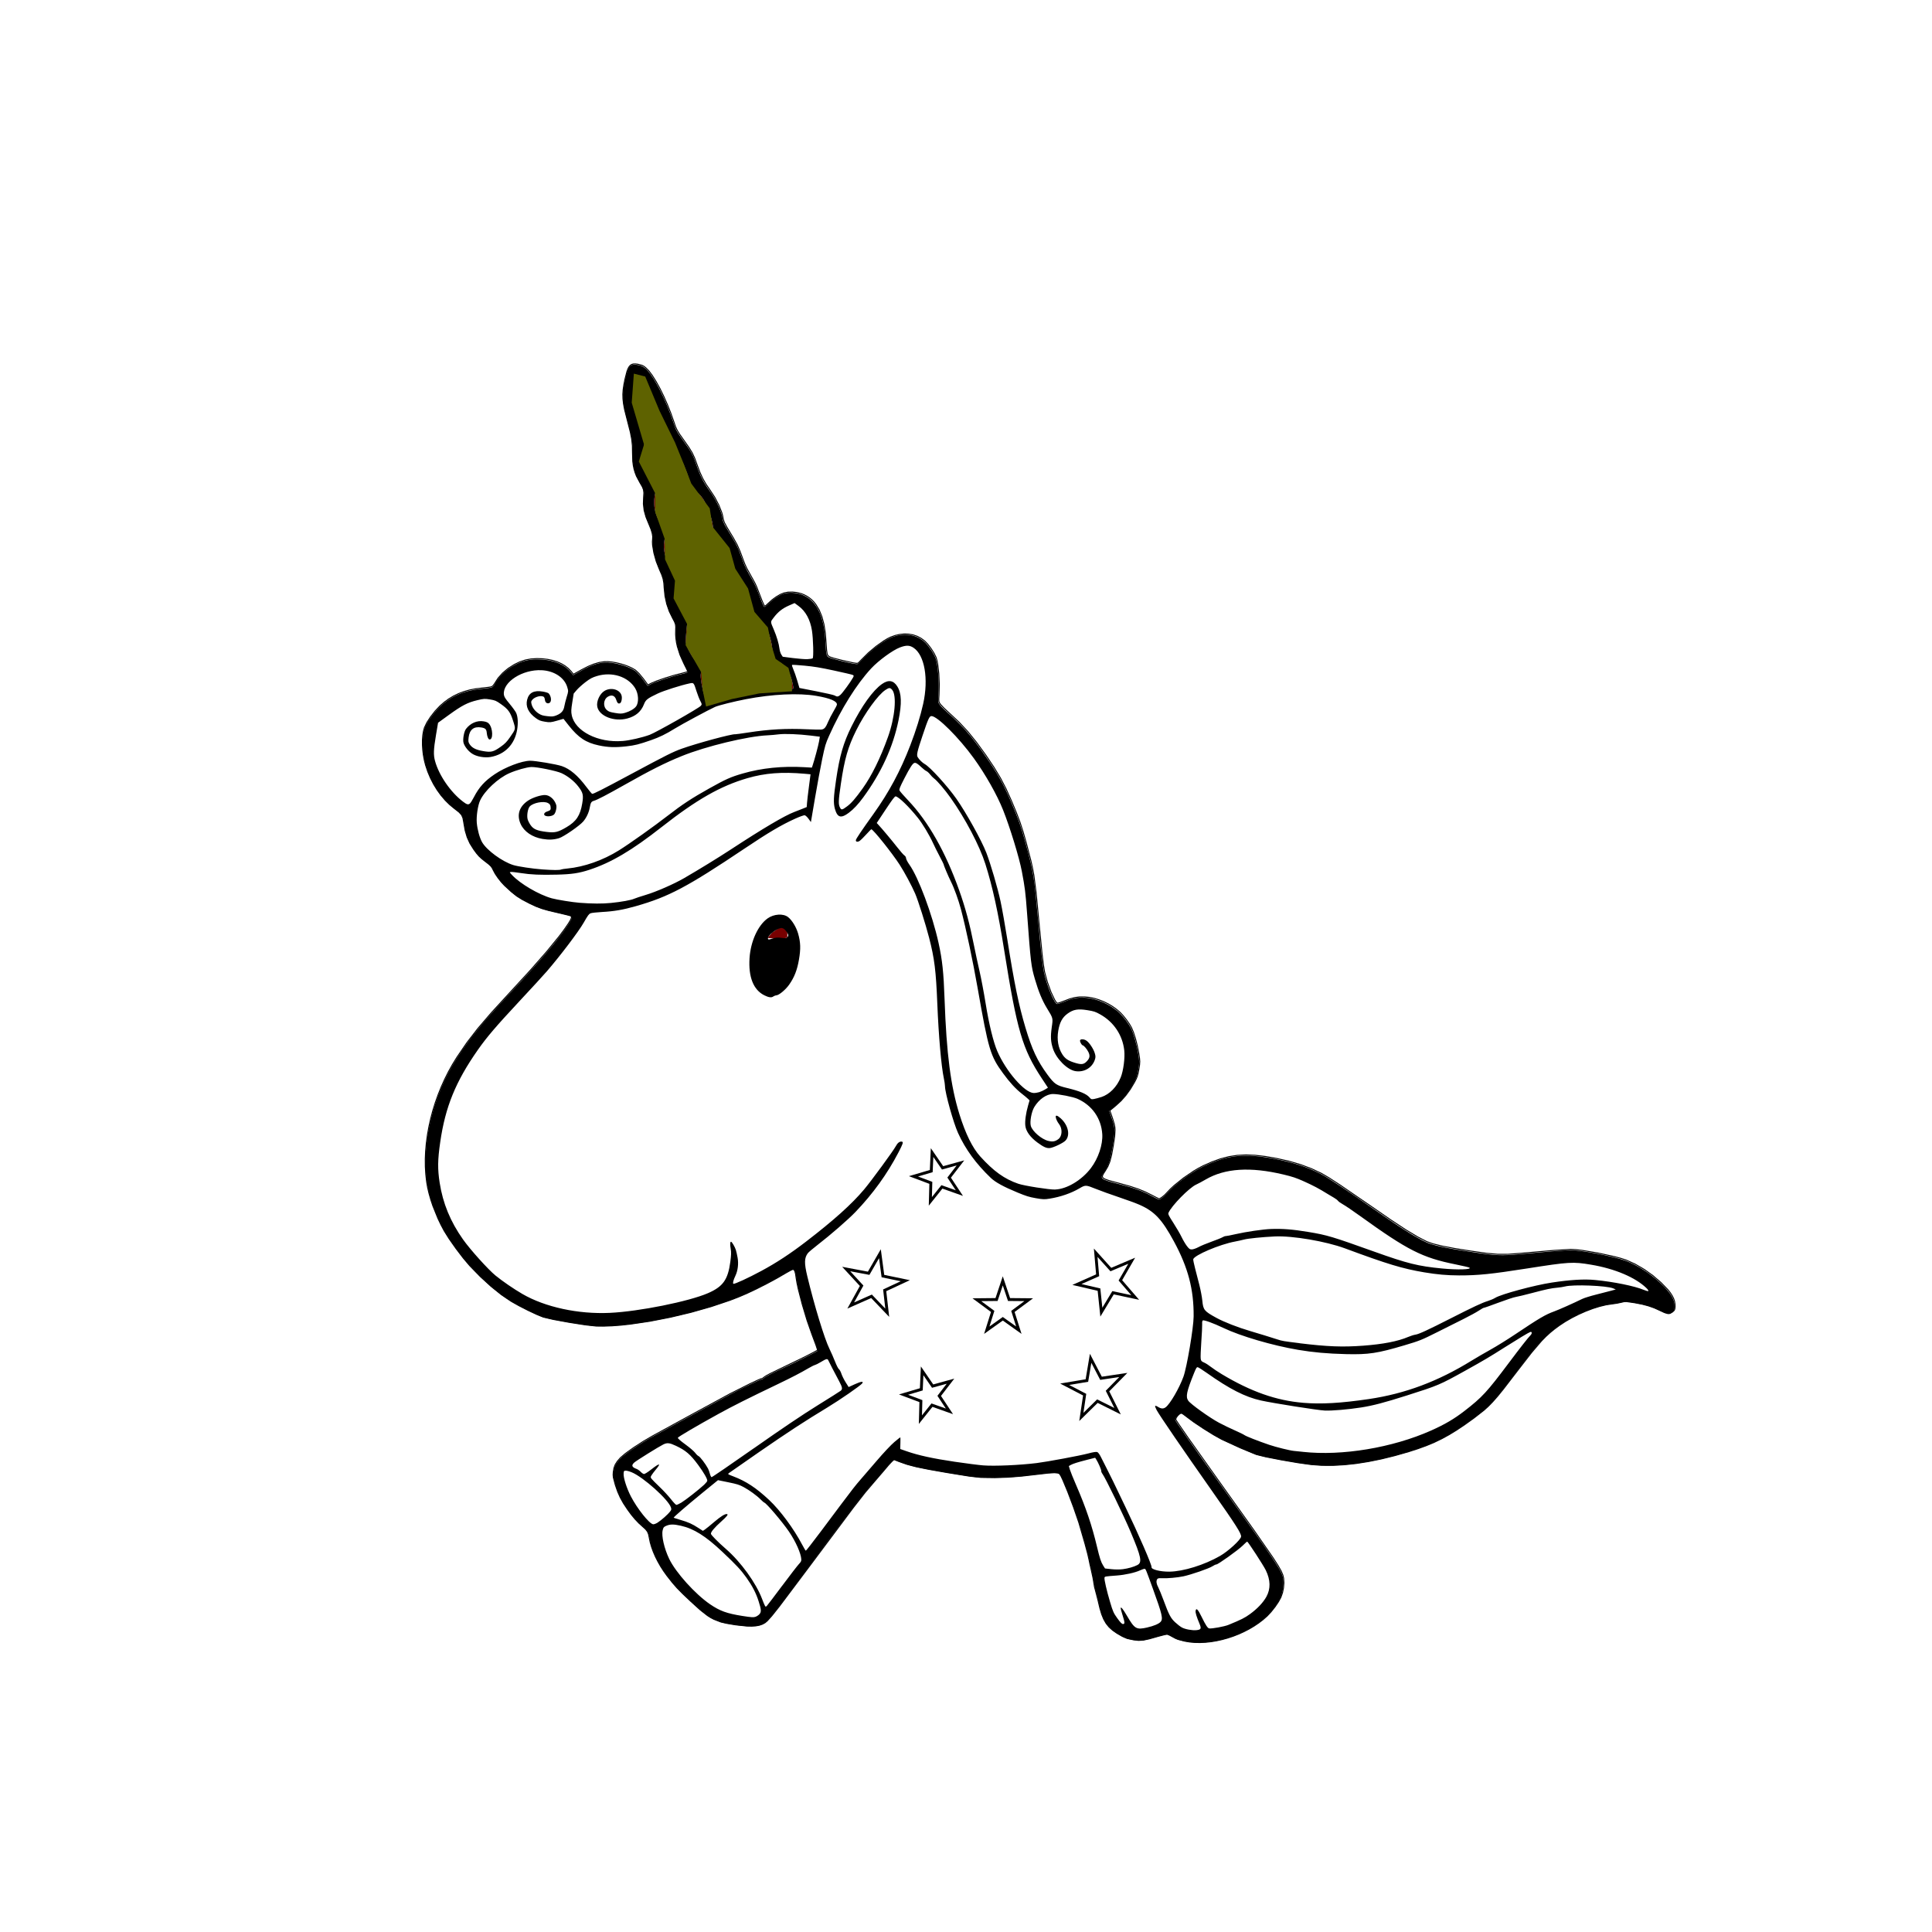 <?xml version="1.0" encoding="UTF-8" standalone="no"?>
<!-- Created with Inkscape (http://www.inkscape.org/) -->

<svg
   xmlns:dc="http://purl.org/dc/elements/1.1/"
   xmlns:cc="http://creativecommons.org/ns#"
   xmlns:rdf="http://www.w3.org/1999/02/22-rdf-syntax-ns#"
   xmlns:svg="http://www.w3.org/2000/svg"
   xmlns="http://www.w3.org/2000/svg"
   xmlns:sodipodi="http://sodipodi.sourceforge.net/DTD/sodipodi-0.dtd"
   xmlns:inkscape="http://www.inkscape.org/namespaces/inkscape"
   version="1.1"
   id="svg4485"
   width="100.0mm"
   height="100.0mm"
   viewBox="0 0 100.0 100.0"
   sodipodi:docname="licorne_pcb.svg"
   inkscape:version="0.92.1 r15371">
  <rect x="0" y="0" width="100.0" height="100.0" fill="#808080" stroke="none"/>
  <sodipodi:namedview
     pagecolor="#ffffff"
     bordercolor="#666666"
     borderopacity="1"
     objecttolerance="10"
     gridtolerance="10"
     guidetolerance="10"
     inkscape:pageopacity="0"
     inkscape:pageshadow="2"
     inkscape:window-width="1304"
     inkscape:window-height="745"
     id="namedview4487"
     showgrid="false"
     inkscape:zoom="1.8024596"
     inkscape:cx="200.80035"
     inkscape:cy="130.97263"
     inkscape:window-x="54"
     inkscape:window-y="-8"
     inkscape:window-maximized="1"
     inkscape:current-layer="g4522"
     borderlayer="true"
     inkscape:document-units="mm">
    <inkscape:grid
       id="grid4508"
       units="mm"
       type="xygrid"
       empspacing="1"
       spacingy="2.54"
       spacingx="2.54" />
  </sodipodi:namedview>
  <defs
     id="defs4489" />
  <path
     inkscape:connector-curvature="0"
     id="path4495"
     d="m 874.596,978.11 c -2.021,-0.675 -2.915,-1.289 -5.825,-4.001 -2.485,-2.316 -3.143,-3.024 -4.681,-5.041 -1.769,-2.32 -3.091,-5.146 -3.438,-7.354 -0.173,-1.101 -0.386,-1.473 -1.26,-2.205 -1.061,-0.889 -1.993,-1.937 -2.994,-3.366 -1.213,-1.731 -1.813,-2.935 -2.393,-4.793 -0.422,-1.355 -0.477,-1.698 -0.398,-2.516 0.107,-1.109 0.426,-1.748 1.373,-2.743 0.827,-0.869 3.97,-2.997 6.29,-4.26 1.052,-0.573 4.508,-2.461 7.679,-4.195 3.171,-1.735 6.565,-3.577 7.542,-4.095 2.318,-1.227 5.918,-2.946 6.104,-2.915 0.08,0.013 0.335,-0.144 0.565,-0.351 0.231,-0.206 1.653,-0.94 3.16,-1.631 2.682,-1.229 7.212,-3.499 7.233,-3.626 0.024,-0.142 -0.445,-1.494 -1.083,-3.124 -1.192,-3.045 -2.843,-8.948 -3.096,-11.065 -0.143,-1.202 -0.31,-1.653 -0.633,-1.708 -0.13,-0.022 -0.794,0.304 -1.474,0.724 -1.876,1.158 -5.311,2.956 -7.663,4.013 -8.071,3.626 -21.964,6.633 -29.384,6.358 -1.73,-0.064 -9.013,-1.299 -10.37,-1.759 -1.258,-0.426 -4.561,-2.051 -6.262,-3.081 -2.412,-1.46 -5.335,-3.975 -8.078,-6.947 -1.454,-1.576 -4.023,-5.082 -4.999,-6.824 -1.713,-3.057 -3.013,-6.694 -3.422,-9.574 -1.083,-7.63 1.218,-17.055 5.938,-24.325 2.607,-4.016 4.84,-6.746 10.271,-12.556 5.917,-6.33 9.67,-10.752 11.483,-13.525 0.69,-1.055 0.806,-1.437 0.497,-1.625 -0.117,-0.071 -1.231,-0.355 -2.476,-0.632 -2.842,-0.631 -3.826,-0.952 -5.532,-1.802 -2.339,-1.165 -2.893,-1.558 -4.948,-3.514 -0.784,-0.746 -1.834,-2.171 -2.183,-2.964 -0.326,-0.739 -0.484,-0.912 -1.61,-1.759 -1.051,-0.791 -1.404,-1.159 -2.226,-2.321 -1.119,-1.582 -1.646,-2.999 -1.944,-5.224 -0.193,-1.442 -0.358,-1.694 -1.804,-2.76 -2.561,-1.889 -4.664,-5.044 -5.676,-8.516 -0.721,-2.475 -0.815,-5.572 -0.22,-7.271 0.385,-1.1 1.785,-3.058 3.015,-4.218 2.217,-2.091 4.801,-3.191 8.183,-3.484 0.896,-0.078 1.773,-0.204 1.947,-0.28 0.175,-0.076 0.427,-0.349 0.561,-0.606 0.771,-1.48 2.118,-2.78 3.881,-3.747 1.43,-0.785 2.739,-1.123 4.382,-1.132 2.927,-0.016 5.324,0.884 6.616,2.484 l 0.49,0.608 1.641,-0.915 c 1.748,-0.974 3.114,-1.457 4.429,-1.565 1.674,-0.137 4.639,0.665 6.036,1.633 0.342,0.237 1.001,0.957 1.531,1.673 l 0.93,1.256 0.695,-0.353 c 1.005,-0.511 4.285,-1.573 6.04,-1.956 0.807,-0.176 1.147,-0.31 1.12,-0.442 -0.021,-0.104 -0.354,-0.803 -0.741,-1.554 -1.166,-2.264 -1.712,-4.457 -1.602,-6.433 0.063,-1.127 0.006,-1.357 -0.601,-2.427 -0.987,-1.738 -1.544,-3.732 -1.647,-5.891 -0.074,-1.555 -0.209,-2.086 -0.921,-3.616 -0.937,-2.014 -1.547,-4.719 -1.34,-5.945 0.107,-0.634 -0.132,-1.619 -0.688,-2.838 -0.985,-2.159 -1.247,-3.482 -1.068,-5.394 0.12,-1.283 0.039,-1.604 -0.71,-2.803 -1.112,-1.779 -1.519,-3.414 -1.469,-5.895 0.037,-1.875 -0.16,-3.185 -0.861,-5.721 -1.194,-4.318 -1.283,-5.557 -0.614,-8.601 0.593,-2.7 0.97,-3.149 2.431,-2.897 0.712,0.123 0.983,0.24 1.498,0.647 1.516,1.201 4.048,6.068 5.522,10.618 0.476,1.468 0.616,1.727 1.925,3.545 1.666,2.315 1.905,2.76 2.641,4.92 0.675,1.98 1.367,3.332 2.462,4.807 1.345,1.813 2.48,4.279 2.604,5.653 0.033,0.364 0.296,0.961 0.76,1.72 2.148,3.515 2.141,3.501 3.182,6.38 0.429,1.186 0.753,1.834 1.905,3.81 0.527,0.904 0.793,1.529 1.771,4.156 0.212,0.571 0.469,1.052 0.571,1.069 0.102,0.017 0.475,-0.272 0.829,-0.642 0.797,-0.832 2.106,-1.69 2.957,-1.938 0.957,-0.279 2.305,-0.225 3.349,0.135 3.028,1.042 4.587,4.155 4.807,9.594 0.037,0.909 0.132,1.876 0.212,2.148 0.174,0.592 0.297,0.648 2.831,1.278 2.077,0.516 3.043,0.69 3.267,0.588 0.087,-0.04 0.438,-0.383 0.781,-0.764 1.506,-1.672 4.136,-3.706 5.606,-4.335 2.42,-1.035 4.855,-0.768 6.596,0.722 0.72,0.617 1.873,2.27 2.215,3.177 0.493,1.306 0.764,4.689 0.586,7.32 -0.092,1.368 -0.087,1.403 0.318,1.937 0.227,0.299 1.032,1.089 1.788,1.756 2.624,2.31 4.52,4.499 7.047,8.136 2.435,3.503 3.553,5.497 5.038,8.98 1.503,3.528 1.963,4.836 2.871,8.177 1.534,5.644 1.649,6.348 2.424,14.901 0.515,5.681 0.897,9.071 1.163,10.335 0.525,2.489 2.013,6.091 2.554,6.182 0.125,0.021 0.777,-0.192 1.447,-0.473 1.521,-0.638 2.489,-0.827 3.91,-0.765 2.355,0.103 5.128,1.327 6.923,3.056 0.729,0.702 1.751,2.07 2.169,2.901 0.512,1.019 1.106,3.106 1.415,4.971 0.264,1.594 0.266,1.772 0.033,3.124 -0.219,1.27 -0.319,1.566 -0.877,2.588 -1.006,1.844 -2.213,3.353 -3.594,4.491 l -1.226,1.01 0.526,1.518 c 0.646,1.867 0.662,2.43 0.15,5.456 -0.465,2.745 -0.752,3.634 -1.57,4.853 -1.014,1.512 -1.005,1.52 3.069,2.572 2.71,0.7 4.357,1.305 6.084,2.237 0.687,0.37 1.336,0.688 1.442,0.706 0.233,0.039 1.089,-0.62 1.644,-1.266 1.431,-1.666 4.679,-4.064 7.025,-5.188 4.791,-2.294 8.172,-2.638 14.229,-1.447 3.572,0.702 6.279,1.603 8.893,2.959 1.272,0.66 5.037,3.159 9.713,6.446 5.585,3.926 8.675,5.886 10.835,6.873 1.27,0.58 3.855,1.14 8.479,1.834 5.216,0.784 6.052,0.822 10.008,0.458 5.229,-0.481 8.558,-0.743 9.694,-0.762 2.01,-0.034 8.726,1.267 10.889,2.108 2.324,0.904 4.742,2.471 6.756,4.378 2.039,1.931 2.795,3.22 2.724,4.649 -0.028,0.572 -0.078,0.674 -0.496,1.008 -0.572,0.457 -0.916,0.41 -2.394,-0.327 -1.466,-0.731 -2.788,-1.136 -4.911,-1.502 -1.708,-0.295 -1.877,-0.301 -2.63,-0.095 -0.443,0.121 -1.282,0.268 -1.866,0.326 -2.929,0.292 -7.323,2.092 -10.337,4.236 -2.649,1.884 -3.983,3.323 -8.005,8.629 -4.803,6.337 -5.606,7.213 -8.731,9.506 -4.818,3.537 -7.615,4.975 -12.684,6.525 -7.305,2.234 -13.754,3.091 -19.016,2.528 -2.729,-0.292 -9.49,-1.53 -10.775,-1.973 -1.1,-0.379 -4.974,-2.079 -6.744,-2.959 -1.668,-0.829 -5.506,-3.299 -6.806,-4.38 -0.5,-0.416 -1.014,-0.753 -1.142,-0.75 -0.387,0.009 -1.184,0.907 -1.153,1.299 0.016,0.204 3.387,5.027 8.525,12.197 11.406,15.918 12.355,17.343 12.59,18.899 0.164,1.084 -0.054,2.582 -0.534,3.672 -0.443,1.007 -1.714,2.732 -2.686,3.647 -4.063,3.824 -11.056,5.953 -16.063,4.89 -1.131,-0.24 -1.598,-0.405 -2.263,-0.799 -0.461,-0.273 -0.968,-0.518 -1.127,-0.545 -0.159,-0.027 -0.951,0.147 -1.76,0.387 -2.917,0.865 -3.413,0.936 -4.869,0.7 -1.047,-0.17 -1.477,-0.305 -2.167,-0.677 -3.01,-1.625 -3.817,-2.808 -4.685,-6.872 -0.168,-0.788 -0.41,-1.722 -0.536,-2.075 -0.127,-0.353 -0.26,-0.969 -0.297,-1.369 -0.037,-0.399 -0.257,-1.523 -0.489,-2.498 -0.232,-0.974 -0.441,-1.926 -0.463,-2.114 -0.072,-0.602 -1.411,-5.479 -2.009,-7.316 -1.269,-3.899 -3.25,-8.928 -3.737,-9.486 -0.341,-0.39 -1.13,-0.388 -4.3,0.011 -4.791,0.604 -7.195,0.737 -11.174,0.621 -0.896,-0.026 -2.875,-0.311 -6.746,-0.972 -5.542,-0.946 -7.139,-1.312 -9.198,-2.112 l -1.064,-0.413 -0.429,0.375 c -0.236,0.206 -0.953,1.021 -1.595,1.809 -0.641,0.789 -1.623,1.931 -2.182,2.537 -1.574,1.71 -4.311,5.29 -12.902,16.875 -4.967,6.698 -6.851,9.133 -7.733,9.996 -1.062,1.039 -2.722,1.24 -6.157,0.744 -1.153,-0.166 -2.439,-0.417 -2.858,-0.557 z m 6.789,-1.037 c 0.258,-0.089 0.608,-0.321 0.778,-0.517 0.39,-0.45 0.359,-0.888 -0.176,-2.56 -0.505,-1.576 -1.221,-2.96 -2.363,-4.564 -1.073,-1.507 -1.99,-2.493 -4.712,-5.06 -3.283,-3.097 -5.575,-4.538 -8.136,-5.112 -1.421,-0.319 -2.126,-0.308 -2.905,0.044 -0.434,0.196 -0.512,0.3 -0.643,0.856 -0.257,1.092 0.311,3.568 1.281,5.587 1.28,2.664 5.077,6.878 7.993,8.873 1.925,1.317 3.276,1.805 6.323,2.286 1.733,0.273 2.172,0.302 2.56,0.169 z m 5.226,-6.076 c 1.513,-2.031 2.976,-3.929 3.252,-4.218 0.403,-0.423 0.497,-0.609 0.482,-0.949 -0.053,-1.148 -1.094,-3.488 -2.415,-5.428 -1.305,-1.917 -4.432,-5.589 -4.827,-5.669 -0.072,-0.015 -0.388,-0.286 -0.703,-0.604 -0.782,-0.789 -2.221,-1.835 -3.371,-2.449 -0.81,-0.433 -1.259,-0.573 -2.967,-0.921 l -2.013,-0.411 -3.049,2.488 c -3.088,2.521 -5.694,4.774 -5.62,4.859 0.022,0.026 0.632,0.219 1.354,0.431 1.517,0.444 2.266,0.781 3.488,1.572 l 0.876,0.567 0.394,-0.259 c 0.217,-0.143 1.024,-0.798 1.794,-1.457 1.285,-1.1 2.132,-1.627 2.509,-1.564 0.321,0.054 0.038,0.427 -1.09,1.435 -1.354,1.211 -2.087,2.087 -2.036,2.432 0.037,0.248 1.415,1.641 2.91,2.942 2.948,2.564 5.919,6.67 7.107,9.823 0.214,0.568 0.459,1.151 0.543,1.294 0.146,0.247 0.167,0.248 0.392,0.02 0.131,-0.133 1.475,-1.903 2.988,-3.933 z m 71.412,8.164 c 1.245,-0.279 2.232,-0.69 2.591,-1.078 0.544,-0.587 0.354,-1.408 -1.517,-6.568 -1.361,-3.754 -1.375,-3.788 -1.584,-3.823 -0.102,-0.017 -0.506,0.118 -0.898,0.3 -0.986,0.459 -2.922,0.889 -4.539,1.01 -2.355,0.176 -2.378,0.18 -2.422,0.438 -0.063,0.371 0.428,2.503 1.096,4.758 0.545,1.84 0.688,2.161 1.413,3.165 0.591,0.819 0.886,1.12 1.102,1.125 0.401,0.01 0.388,-0.264 -0.085,-1.759 -0.214,-0.677 -0.379,-1.292 -0.367,-1.366 0.053,-0.315 0.458,0.181 1.242,1.523 1.508,2.579 1.818,2.757 3.968,2.274 z m 9.611,0.526 c 0.899,-0.083 1.009,-0.297 0.624,-1.215 -0.613,-1.463 -0.835,-2.199 -0.775,-2.566 0.104,-0.643 0.457,-0.291 1.169,1.169 0.809,1.657 1.179,2.223 1.491,2.275 0.513,0.087 2.968,-0.363 3.76,-0.689 2.546,-1.047 3.158,-1.354 4.205,-2.109 1.432,-1.033 2.593,-2.261 3.222,-3.407 0.852,-1.552 0.811,-3.266 -0.125,-5.19 -0.458,-0.943 -3.473,-5.578 -3.635,-5.59 -0.048,-0.004 -0.45,0.354 -0.894,0.794 -0.885,0.879 -4.87,3.726 -5.149,3.679 -0.096,-0.016 -0.451,0.15 -0.789,0.37 -0.657,0.428 -4.096,1.616 -5.632,1.947 -1.159,0.25 -3.217,0.433 -4.24,0.378 -0.626,-0.034 -0.802,0.008 -0.925,0.223 -0.208,0.362 -0.126,0.9 0.237,1.568 0.168,0.308 0.627,1.43 1.02,2.493 1.067,2.886 1.397,3.515 2.27,4.332 0.419,0.392 1.011,0.849 1.315,1.016 0.648,0.355 1.999,0.604 2.85,0.525 z m -73.654,-19.063 c 1.459,-1.949 3.314,-4.429 4.123,-5.51 2.089,-2.793 2.924,-3.859 3.804,-4.859 0.424,-0.482 1.833,-2.116 3.129,-3.631 1.421,-1.66 2.812,-3.141 3.501,-3.727 0.628,-0.535 1.16,-0.948 1.181,-0.919 0.021,0.029 0.025,0.553 0.009,1.163 l -0.029,1.11 1.265,0.443 c 2.282,0.799 5.126,1.42 9.38,2.048 2.196,0.324 4.708,0.646 5.582,0.716 2.183,0.173 7.162,-0.044 10.476,-0.457 2.062,-0.257 8.451,-1.447 10.028,-1.868 1.061,-0.283 1.621,-0.368 1.828,-0.278 0.179,0.079 0.486,0.52 0.768,1.104 0.258,0.535 0.733,1.474 1.055,2.087 0.322,0.612 0.883,1.737 1.247,2.5 0.364,0.762 1.452,3.03 2.419,5.039 2.601,5.405 5.185,11.359 5.113,11.782 -0.076,0.449 1.702,0.898 3.474,0.879 2.745,-0.03 6.844,-1.303 9.946,-3.09 1.581,-0.91 3.981,-3.108 4.088,-3.744 0.097,-0.577 -0.953,-2.228 -5.832,-9.167 -5.579,-7.934 -10.06,-14.482 -10.661,-15.577 -0.223,-0.407 -0.364,-0.787 -0.314,-0.845 0.051,-0.058 0.285,0.017 0.525,0.168 0.647,0.408 1.079,0.434 1.54,0.09 0.863,-0.642 2.651,-3.716 3.471,-5.967 0.673,-1.847 1.976,-9.549 1.995,-11.794 0.045,-5.279 -1.077,-9.555 -3.85,-14.671 -2.344,-4.324 -3.797,-5.874 -6.718,-7.166 -0.682,-0.302 -2.505,-0.971 -4.052,-1.488 -1.547,-0.517 -3.584,-1.251 -4.528,-1.632 -1.958,-0.79 -2.017,-0.792 -3.192,-0.1 -1.604,0.944 -3.69,1.667 -5.792,2.008 -1.047,0.17 -1.34,0.161 -2.736,-0.084 -1.314,-0.23 -1.888,-0.408 -3.592,-1.112 -2.735,-1.13 -4.306,-1.99 -5.21,-2.85 -2.871,-2.732 -4.978,-5.62 -6.427,-8.809 -0.908,-1.999 -2.531,-7.818 -2.549,-9.138 -0.004,-0.296 -0.102,-0.978 -0.217,-1.515 -0.503,-2.338 -1.029,-8.342 -1.282,-14.637 -0.259,-6.444 -0.552,-8.803 -1.601,-12.881 -0.68,-2.645 -2.144,-7.282 -2.724,-8.628 -0.659,-1.529 -2.097,-4.207 -3.05,-5.679 -1.481,-2.288 -5.121,-6.846 -5.526,-6.921 -0.044,-0.008 -0.493,0.444 -0.997,1.004 -0.504,0.561 -1.089,1.134 -1.299,1.274 -0.4,0.266 -0.786,0.179 -0.728,-0.163 0.046,-0.273 1.119,-1.867 3.46,-5.139 3.02,-4.221 5.262,-8.403 7.184,-13.401 1.098,-2.856 1.988,-5.718 2.517,-8.097 1.09,-4.907 0.291,-9.549 -1.894,-10.992 -0.763,-0.504 -1.418,-0.52 -2.634,-0.065 -1.408,0.527 -4.193,2.557 -5.63,4.105 -2.864,3.084 -5.891,7.925 -8.227,13.157 -0.703,1.574 -0.804,1.912 -1.358,4.551 -0.329,1.568 -0.963,4.991 -1.407,7.606 l -0.808,4.755 -0.467,-0.643 c -0.262,-0.362 -0.592,-0.665 -0.753,-0.692 -0.158,-0.027 -1.023,0.287 -1.924,0.696 -2.699,1.227 -5.193,2.703 -9.877,5.843 -11.192,7.502 -14.789,9.408 -21.219,11.242 -2.49,0.71 -4.232,1.011 -6.634,1.147 -1.043,0.059 -2.046,0.171 -2.228,0.25 -0.352,0.152 -0.519,0.379 -1.352,1.836 -0.996,1.743 -4.576,6.471 -7.207,9.517 -0.64,0.741 -3.061,3.381 -5.38,5.868 -4.549,4.876 -6.384,7.024 -8.131,9.52 -4.337,6.195 -6.351,11.132 -7.348,18.017 -0.506,3.495 -0.53,5.265 -0.108,7.962 0.633,4.041 2.102,7.604 4.574,11.092 1.424,2.009 4.898,5.867 6.355,7.058 1.357,1.109 3.573,2.629 5.253,3.603 4.456,2.584 10.929,3.985 17.09,3.699 5.724,-0.266 15.486,-2.226 19.239,-3.862 2.923,-1.274 3.886,-2.627 4.351,-6.114 0.173,-1.301 0.192,-1.9 0.079,-2.523 -0.156,-0.857 -0.126,-1.443 0.072,-1.409 0.178,0.03 0.749,1.011 0.933,1.604 0.09,0.29 0.245,0.982 0.345,1.538 0.21,1.172 0.043,2.53 -0.434,3.517 -0.395,0.818 -0.56,1.473 -0.393,1.561 0.208,0.111 2.89,-1.121 5.471,-2.514 2.951,-1.592 5.688,-3.387 8.742,-5.733 5.42,-4.164 8.934,-7.321 11.361,-10.206 1.399,-1.663 5.745,-7.595 6.202,-8.465 0.339,-0.645 0.756,-0.96 1.178,-0.889 0.343,0.058 0.24,0.385 -0.675,2.139 -2.194,4.207 -4.957,8.03 -8.399,11.625 -1.416,1.479 -4.85,4.464 -7.387,6.421 -0.914,0.705 -1.783,1.443 -1.93,1.639 -0.697,0.928 -0.72,1.935 -0.102,4.508 1.382,5.754 3.344,12.181 4.333,14.191 0.33,0.67 0.827,1.804 1.105,2.518 0.278,0.715 0.616,1.374 0.751,1.465 0.135,0.091 0.354,0.498 0.487,0.903 0.133,0.406 0.505,1.156 0.827,1.668 l 0.586,0.931 1.164,-0.535 c 1.266,-0.581 1.84,-0.651 1.482,-0.179 -0.343,0.451 -4.372,3.236 -6.819,4.714 -4.391,2.652 -7.761,4.852 -13.354,8.719 -3.086,2.133 -5.735,3.979 -5.887,4.101 -0.272,0.219 -0.261,0.228 0.831,0.642 2.521,0.958 4.496,2.259 7.036,4.638 2.163,2.026 4.82,5.621 6.464,8.75 0.33,0.628 0.646,1.149 0.703,1.159 0.057,0.01 1.297,-1.577 2.756,-3.527 z M 883.1,855.488 c -2.124,-1.066 -3.117,-3.571 -2.879,-7.265 0.211,-3.275 1.648,-6.431 3.541,-7.777 1.218,-0.866 3.039,-0.988 3.98,-0.266 0.782,0.6 1.615,1.961 1.979,3.232 0.492,1.717 0.532,2.988 0.163,5.121 -0.352,2.031 -0.896,3.423 -1.905,4.869 -0.674,0.966 -1.964,2.052 -2.486,2.094 -0.189,0.015 -0.479,0.123 -0.644,0.241 -0.358,0.254 -0.898,0.177 -1.749,-0.25 z m 1.698,-11.124 c 0.561,-0.178 0.959,-0.205 1.65,-0.111 0.701,0.096 0.959,0.077 1.121,-0.081 0.33,-0.322 0.303,-0.534 -0.148,-1.169 -0.542,-0.763 -0.963,-0.846 -1.863,-0.372 -0.816,0.43 -1.65,1.217 -1.718,1.621 -0.065,0.384 0.056,0.398 0.958,0.111 z M 897.365,820.074 c -0.15,-0.211 -0.351,-0.683 -0.445,-1.048 -0.314,-1.21 -0.27,-2.281 0.233,-5.694 0.691,-4.688 1.428,-7.238 3.013,-10.425 1.996,-4.013 4.182,-7.059 5.964,-8.307 1.272,-0.891 2.257,-0.733 3.01,0.482 0.827,1.336 0.894,3.314 0.221,6.625 -1.056,5.202 -3.371,10.261 -6.897,15.071 -0.987,1.347 -1.892,2.312 -2.804,2.992 -1.188,0.885 -1.822,0.969 -2.296,0.304 z m 1.9,-1.511 c 0.867,-0.644 1.639,-1.531 3.075,-3.531 1.766,-2.459 3.464,-5.906 4.955,-10.059 1.376,-3.832 1.761,-8.129 0.827,-9.229 -0.39,-0.459 -0.599,-0.457 -1.315,0.017 -1.468,0.97 -4.043,4.53 -5.718,7.905 -1.622,3.268 -2.29,5.599 -3.007,10.495 -0.491,3.352 -0.51,3.983 -0.143,4.656 0.252,0.461 0.404,0.432 1.326,-0.253 z m -37.011,140.075 c 0.726,-0.463 2.025,-1.617 2.426,-2.155 0.259,-0.348 0.275,-0.429 0.157,-0.798 -0.492,-1.535 -5.403,-5.939 -7.668,-6.876 -0.465,-0.193 -1.006,-0.337 -1.202,-0.322 -0.327,0.026 -0.359,0.073 -0.387,0.581 -0.046,0.842 0.6,2.861 1.427,4.455 1.241,2.393 3.572,5.321 4.339,5.45 0.167,0.028 0.576,-0.122 0.909,-0.335 z m 4.636,-3.907 c 0.825,-0.494 3.437,-2.543 4.448,-3.489 0.313,-0.293 0.587,-0.634 0.608,-0.757 0.057,-0.34 -0.669,-1.61 -1.791,-3.13 -1.507,-2.044 -2.43,-2.836 -4.36,-3.74 -1.241,-0.581 -1.69,-0.627 -2.457,-0.248 -0.887,0.439 -5.275,3.171 -5.675,3.534 -0.604,0.548 -0.477,0.902 0.443,1.243 0.237,0.088 0.599,0.339 0.803,0.557 0.204,0.218 0.488,0.417 0.631,0.441 0.16,0.027 0.717,-0.315 1.447,-0.887 1.694,-1.328 2.004,-1.293 0.835,0.095 -0.268,0.318 -0.605,0.765 -0.75,0.994 -0.246,0.39 -0.247,0.437 -0.022,0.739 0.133,0.177 0.839,0.892 1.571,1.587 0.731,0.695 1.72,1.761 2.197,2.369 0.477,0.608 0.958,1.12 1.068,1.138 0.11,0.019 0.562,-0.182 1.003,-0.447 z m 86.333,13.037 c 1.099,-0.151 2.16,-0.452 2.854,-0.81 0.992,-0.512 0.786,-1.536 -1.3,-6.475 -1.334,-3.159 -4.959,-10.626 -5.508,-11.347 -0.156,-0.205 -0.268,-0.471 -0.248,-0.59 0.036,-0.216 -0.588,-1.653 -0.983,-2.262 l -0.208,-0.321 -1.498,0.382 c -1.924,0.49 -2.827,0.774 -3.286,1.033 l -0.368,0.208 0.2,0.684 c 0.11,0.376 0.67,1.762 1.244,3.08 1.862,4.277 3.09,7.909 4.062,12.017 0.527,2.23 0.786,3.019 1.202,3.676 l 0.37,0.583 1.253,0.137 c 0.723,0.079 1.66,0.081 2.215,0.005 z m -72.133,-23.676 c 5.502,-3.862 9.509,-6.561 12.399,-8.353 2.348,-1.456 4.4,-2.752 4.56,-2.881 0.393,-0.317 0.341,-0.658 -0.277,-1.817 -0.931,-1.744 -1.98,-3.765 -2.133,-4.11 -0.183,-0.411 -0.361,-0.372 -1.546,0.345 -0.44,0.266 -0.932,0.512 -1.092,0.545 -0.16,0.034 -0.721,0.314 -1.246,0.623 -1.533,0.901 -3.288,1.813 -5.942,3.085 -5.999,2.876 -8.872,4.318 -11.654,5.85 -4.297,2.366 -7.939,4.505 -7.968,4.681 -0.021,0.127 0.527,0.61 1.493,1.313 0.84,0.611 1.693,1.345 1.896,1.631 0.203,0.285 0.509,0.58 0.68,0.655 0.293,0.129 1.361,1.537 1.826,2.408 0.117,0.219 0.286,0.685 0.375,1.036 0.089,0.351 0.239,0.65 0.332,0.666 0.093,0.016 3.828,-2.539 8.299,-5.677 z m 107.392,0.719 c 7.63,0.84 17.513,-0.806 25.069,-4.174 2.648,-1.181 4.517,-2.275 6.491,-3.801 3.51,-2.713 4.42,-3.698 8.773,-9.504 2.116,-2.822 3.757,-4.916 4.15,-5.294 0.379,-0.366 0.363,-0.801 -0.025,-0.668 -0.324,0.111 -2.397,1.358 -4.965,2.987 -3.052,1.935 -4.125,2.571 -7.68,4.546 -5.068,2.817 -5.311,2.92 -11.491,4.883 -4.413,1.402 -6.621,1.981 -8.931,2.343 -2.56,0.401 -5.742,0.67 -7.13,0.604 -1.394,-0.067 -10.011,-1.426 -12.481,-1.97 -3.057,-0.672 -6.147,-2.246 -10.582,-5.391 -0.834,-0.591 -1.629,-1.094 -1.768,-1.117 -0.213,-0.036 -0.329,0.147 -0.745,1.182 -1.448,3.601 -1.652,4.573 -1.122,5.361 0.446,0.663 4.196,3.349 6.035,4.322 0.847,0.448 2.237,1.121 3.089,1.494 0.852,0.374 1.689,0.784 1.859,0.911 0.323,0.242 2.688,1.172 4.857,1.908 1.35,0.459 4.061,1.128 4.83,1.193 0.255,0.021 1.05,0.104 1.768,0.183 z m 0.022,-9.596 c 3.551,0.293 7.377,0.075 12.87,-0.734 7.099,-1.046 13.51,-3.445 20.122,-7.53 0.865,-0.534 2.505,-1.488 3.645,-2.12 1.14,-0.631 3.29,-1.963 4.777,-2.96 4.807,-3.219 6.003,-3.923 7.721,-4.544 0.927,-0.335 3.636,-1.542 5.497,-2.451 0.37,-0.181 1.581,-0.556 2.69,-0.834 1.109,-0.278 2.429,-0.618 2.931,-0.755 l 0.914,-0.249 -0.501,-0.212 c -1.279,-0.542 -7.824,-0.798 -9.437,-0.369 -0.325,0.086 -0.981,0.191 -1.457,0.232 -1.249,0.108 -2.113,0.29 -4.975,1.047 -1.4,0.371 -2.852,0.721 -3.225,0.779 -0.374,0.058 -1.898,0.562 -3.388,1.121 -1.49,0.559 -2.764,1.007 -2.831,0.996 -0.067,-0.011 -0.503,0.234 -0.968,0.546 -0.465,0.311 -1.802,1.043 -2.97,1.626 -1.168,0.583 -3.543,1.772 -5.276,2.642 -2.918,1.465 -3.383,1.651 -6.26,2.506 -5.347,1.59 -7.064,1.85 -11.497,1.741 -3.582,-0.088 -6.447,-0.345 -9.384,-0.842 -4.985,-0.843 -11.213,-2.667 -14.575,-4.269 -1.989,-0.947 -3.842,-1.619 -4.053,-1.469 -0.107,0.076 -0.145,0.311 -0.123,0.74 0.018,0.346 -0.056,1.881 -0.166,3.412 -0.109,1.531 -0.164,3.017 -0.121,3.302 0.069,0.46 0.144,0.548 0.66,0.772 0.32,0.139 0.92,0.521 1.332,0.849 0.413,0.328 1.381,0.975 2.151,1.437 5.686,3.41 10.647,5.154 15.896,5.588 z m -0.716,-11.657 c 5.48,0.67 8.417,0.784 12.464,0.483 3.894,-0.29 6.788,-0.852 8.809,-1.712 0.477,-0.203 1.109,-0.403 1.405,-0.445 0.682,-0.096 2.4,-0.888 6.923,-3.189 4.463,-2.271 6.114,-3.044 7.252,-3.393 0.489,-0.15 1.139,-0.429 1.446,-0.619 1.151,-0.716 7.643,-2.466 11.08,-2.988 3.644,-0.553 6.304,-0.71 8.484,-0.501 3.575,0.343 7.685,1.177 9.456,1.918 0.443,0.186 0.858,0.293 0.93,0.242 0.072,-0.051 -0.092,-0.308 -0.37,-0.577 -2.166,-2.094 -6.176,-3.79 -10.813,-4.573 -3.564,-0.602 -4.28,-0.56 -12.536,0.737 -7.002,1.1 -9.591,1.364 -13.311,1.358 -2.309,-0.004 -4.346,-0.184 -6.809,-0.6 -4.277,-0.724 -7.14,-1.589 -15.511,-4.69 -3.714,-1.376 -10.256,-2.489 -13.7,-2.332 -2.468,0.112 -5.248,0.395 -6.069,0.618 -0.425,0.115 -1.209,0.289 -1.742,0.386 -2.991,0.547 -8.039,2.695 -8.166,3.475 -0.018,0.116 0.144,0.905 0.362,1.754 0.218,0.849 0.598,2.332 0.845,3.297 0.247,0.965 0.503,2.33 0.57,3.035 0.172,1.819 0.359,2.049 2.736,3.354 1.498,0.823 4.219,1.886 6.667,2.606 1.705,0.501 4.059,1.225 5.293,1.628 0.937,0.306 1.149,0.341 4.305,0.728 z m -19.735,-18.806 c 0.466,-0.252 1.613,-0.729 2.548,-1.061 0.935,-0.332 1.896,-0.718 2.134,-0.859 0.239,-0.141 0.512,-0.243 0.606,-0.227 0.095,0.016 1.001,-0.161 2.015,-0.393 1.983,-0.454 5.31,-0.94 6.822,-0.998 2.316,-0.088 4.284,0.067 7.404,0.585 3.641,0.604 4.58,0.885 12.879,3.856 6.451,2.309 8.555,2.833 13.196,3.281 3.079,0.297 5.888,0.215 5.4,-0.159 -0.089,-0.068 -1.329,-0.358 -2.756,-0.646 -6.476,-1.303 -9.334,-2.753 -18.636,-9.457 -1.395,-1.006 -2.896,-2.025 -3.336,-2.266 -0.439,-0.24 -0.881,-0.555 -0.981,-0.699 -0.101,-0.144 -0.448,-0.412 -0.772,-0.596 -0.324,-0.184 -0.917,-0.539 -1.317,-0.788 -1.594,-0.992 -2.768,-1.615 -4.556,-2.418 -1.559,-0.7 -2.236,-0.927 -4.064,-1.362 -6.444,-1.535 -11.415,-1.216 -15.173,0.974 -0.666,0.388 -1.505,0.837 -1.864,0.999 -1.373,0.616 -4.848,4.164 -5.424,5.538 -0.102,0.243 0.066,0.589 0.951,1.953 0.591,0.912 1.314,2.155 1.606,2.762 0.292,0.608 0.762,1.403 1.045,1.768 0.45,0.581 0.57,0.664 0.97,0.666 0.251,0.002 0.838,-0.203 1.304,-0.454 z m -28.054,-11.261 c 2.278,-0.07 5.212,-1.825 7,-4.187 1.453,-1.919 2.352,-4.608 2.222,-6.644 -0.197,-3.073 -1.973,-5.616 -4.82,-6.902 -0.881,-0.398 -3.697,-0.953 -4.824,-0.95 -1.27,0.003 -2.734,1.024 -3.653,2.548 -0.553,0.916 -0.913,2.889 -0.676,3.704 0.311,1.069 2.115,2.611 3.417,2.921 0.865,0.206 1.354,0.117 1.98,-0.361 0.76,-0.581 0.815,-2.058 0.11,-2.95 -0.321,-0.406 -0.584,-0.964 -0.636,-1.348 -0.059,-0.439 0.314,-0.346 0.965,0.24 1.491,1.343 1.92,3.339 0.936,4.365 -0.459,0.479 -2.361,1.382 -3.063,1.453 -0.636,0.065 -1.228,-0.199 -2.422,-1.08 -1.407,-1.039 -2.234,-2.18 -2.367,-3.265 -0.111,-0.909 0.099,-2.45 0.548,-4.011 l 0.279,-0.971 -0.332,-0.323 c -0.183,-0.178 -0.706,-0.614 -1.163,-0.969 -1.185,-0.922 -2.371,-2.207 -3.666,-3.974 -2.518,-3.434 -2.871,-4.613 -4.991,-16.685 -0.946,-5.386 -2.283,-11.703 -3.274,-15.46 -0.457,-1.735 -1.329,-4.151 -1.922,-5.327 -0.507,-1.005 -1.474,-3.286 -1.451,-3.422 0.007,-0.043 -0.346,-0.752 -0.785,-1.576 -0.439,-0.824 -1.021,-1.989 -1.293,-2.588 -0.717,-1.58 -2.055,-3.806 -2.985,-4.965 -1.751,-2.184 -3.716,-4.084 -4.325,-4.184 -0.177,-0.029 -0.648,0.588 -1.971,2.586 l -1.738,2.624 0.289,0.309 c 0.751,0.802 2.669,3.09 3.695,4.408 0.626,0.804 1.27,1.54 1.431,1.634 0.171,0.1 0.305,0.329 0.323,0.551 0.016,0.208 0.302,0.759 0.636,1.224 1.781,2.483 4.486,9.734 5.721,15.338 0.731,3.316 0.989,5.741 1.176,11.046 0.374,10.633 1.197,16.984 2.91,22.476 1.193,3.826 2.543,6.563 4.064,8.241 2.629,2.902 4.737,4.413 7.453,5.344 1.166,0.4 6.055,1.17 7.202,1.134 z m -3.129,-19.036 c 0.332,-0.101 0.856,-0.341 1.164,-0.534 l 0.56,-0.35 -1.235,-1.873 c -3.762,-5.704 -4.828,-9.349 -7.323,-25.039 -1.174,-7.378 -2.266,-12.378 -3.681,-16.852 -1.125,-3.556 -3.907,-8.858 -6.768,-12.897 -1.181,-1.668 -2.636,-3.37 -3.292,-3.851 -0.207,-0.152 -0.55,-0.503 -0.761,-0.779 -0.212,-0.277 -0.533,-0.565 -0.715,-0.641 -0.182,-0.076 -0.609,-0.404 -0.95,-0.729 -0.743,-0.708 -1.094,-0.929 -1.383,-0.87 -0.347,0.07 -0.883,0.893 -1.994,3.065 -0.871,1.701 -1.025,2.085 -0.931,2.325 0.061,0.158 0.826,1.038 1.699,1.956 3.93,4.131 7.307,10.084 9.967,17.569 1.229,3.459 2.058,6.545 2.911,10.844 0.258,1.298 0.737,3.522 1.065,4.943 0.328,1.421 0.871,4.29 1.206,6.376 0.639,3.982 1.504,7.519 2.277,9.312 1.686,3.911 5.305,8.091 7.085,8.184 0.273,0.014 0.768,-0.057 1.1,-0.157 z m 12.17,0.951 c 1.617,-0.54 3.032,-1.977 3.796,-3.856 0.522,-1.284 0.853,-3.836 0.686,-5.294 -0.341,-2.985 -2.054,-5.542 -4.706,-7.022 -0.943,-0.527 -1.211,-0.615 -2.493,-0.825 -1.868,-0.305 -2.754,-0.151 -3.895,0.676 -1.018,0.739 -1.537,1.7 -1.819,3.368 -0.289,1.712 -0.009,3.321 0.798,4.587 0.517,0.811 1.111,1.228 2.289,1.607 1.403,0.452 1.872,0.412 2.475,-0.21 0.617,-0.636 0.699,-1.106 0.328,-1.856 -0.286,-0.577 -0.861,-1.257 -1.099,-1.297 -0.228,-0.039 -0.605,-0.75 -0.519,-0.981 0.117,-0.315 0.82,-0.255 1.308,0.113 0.551,0.414 1.302,1.563 1.556,2.379 0.182,0.584 0.187,0.808 0.03,1.289 -0.519,1.588 -2.095,2.521 -3.801,2.252 -1.599,-0.252 -3.746,-2.402 -4.404,-4.409 -0.44,-1.343 -0.495,-2.341 -0.23,-4.189 0.259,-1.804 0.284,-1.708 -0.973,-3.763 -0.891,-1.458 -1.618,-3.219 -2.313,-5.604 -0.755,-2.594 -0.815,-3.093 -1.546,-12.941 -0.306,-4.115 -0.406,-4.917 -1.023,-8.2 -0.499,-2.653 -2.31,-8.573 -3.664,-11.976 -1.179,-2.964 -3.438,-6.961 -5.721,-10.121 -2.916,-4.038 -7.122,-8.232 -8.278,-8.255 -0.408,-0.008 -0.637,0.489 -1.739,3.768 -1.086,3.232 -1.223,3.837 -0.963,4.274 0.277,0.466 0.936,1.108 1.38,1.345 1.011,0.539 4.428,4.286 6.181,6.778 1.924,2.736 4.932,8.157 5.865,10.569 0.832,2.152 2.226,6.914 2.779,9.492 0.301,1.402 0.89,4.72 1.31,7.373 1.383,8.742 2.248,12.952 3.57,17.374 1.276,4.265 2.321,6.495 4.312,9.196 1.348,1.828 1.735,2.092 3.805,2.589 2.513,0.603 3.818,1.154 4.425,1.868 0.308,0.362 0.348,0.375 0.884,0.282 0.309,-0.054 0.944,-0.225 1.411,-0.381 z m -102.082,-38.008 c 2.514,0.192 4.471,0.202 6.167,0.03 2.064,-0.208 3.922,-0.546 4.533,-0.824 0.26,-0.118 1.267,-0.452 2.239,-0.742 2.067,-0.618 5.531,-2.13 7.522,-3.284 3.017,-1.749 6.619,-3.96 9.141,-5.612 6.29,-4.12 10.544,-6.634 12.409,-7.333 0.492,-0.184 1.242,-0.476 1.666,-0.649 l 0.772,-0.313 0.058,-0.795 c 0.032,-0.437 0.199,-1.88 0.372,-3.205 l 0.315,-2.41 -1.137,-0.102 c -4.421,-0.399 -7.748,-0.143 -11.212,0.861 -5.256,1.524 -9.956,4.203 -16.801,9.578 -5.794,4.549 -9.846,6.945 -14.114,8.344 -2.015,0.66 -3.471,0.879 -6.325,0.95 -3.281,0.082 -5.163,5.2e-4 -7.075,-0.306 -0.876,-0.141 -1.745,-0.24 -1.931,-0.22 -0.328,0.034 -0.322,0.051 0.207,0.618 1.597,1.71 5.25,3.845 7.773,4.544 0.995,0.276 4.051,0.767 5.421,0.872 z m -7.284,-6.527 c 2.138,0.154 3.432,0.158 3.691,0.012 0.083,-0.047 0.624,-0.13 1.201,-0.185 3.295,-0.313 6.972,-1.607 10.094,-3.553 2.074,-1.293 6.844,-4.682 9.595,-6.819 2.755,-2.139 4.693,-3.411 8.08,-5.303 3.271,-1.827 4.177,-2.231 6.524,-2.912 3.719,-1.078 7.77,-1.493 12.123,-1.241 l 1.426,0.083 0.136,-0.395 c 0.362,-1.052 1.139,-3.951 1.275,-4.752 l 0.152,-0.901 -1.743,-0.214 c -2.44,-0.299 -5.148,-0.402 -6.363,-0.242 -0.567,0.075 -1.517,0.157 -2.112,0.183 -3.925,0.172 -12.046,2.134 -16.785,4.055 -3.246,1.315 -6.103,2.753 -11.217,5.644 -3.439,1.944 -5.329,2.928 -5.983,3.116 -0.502,0.144 -0.637,0.363 -0.801,1.304 -0.172,0.982 -0.652,2.01 -1.283,2.744 -0.735,0.855 -3.851,3 -4.742,3.265 -1.043,0.31 -1.98,0.352 -3.217,0.145 -2.006,-0.336 -3.611,-1.429 -4.283,-2.917 -0.803,-1.778 -0.29,-3.409 1.438,-4.572 0.893,-0.601 2.585,-1.146 3.397,-1.093 0.752,0.049 1.533,0.647 1.94,1.486 0.244,0.503 0.276,0.742 0.176,1.304 -0.075,0.418 -0.232,0.806 -0.401,0.988 -0.314,0.339 -1.23,0.486 -1.711,0.276 -0.448,-0.196 -0.25,-0.659 0.363,-0.845 0.632,-0.193 0.742,-0.349 0.654,-0.933 -0.057,-0.376 -0.172,-0.534 -0.528,-0.721 -0.827,-0.434 -2.878,-0.046 -3.542,0.671 -0.394,0.425 -0.621,1.834 -0.41,2.546 0.086,0.291 0.347,0.797 0.581,1.125 0.564,0.794 1.269,1.09 3.119,1.313 1.642,0.198 2.209,0.063 3.889,-0.922 1.919,-1.126 2.689,-2.286 3.081,-4.64 0.276,-1.657 0.162,-2.128 -0.818,-3.387 -0.793,-1.018 -1.995,-1.967 -3.211,-2.534 -0.988,-0.461 -4.852,-1.248 -5.929,-1.208 -0.907,0.034 -2.903,0.597 -4.301,1.214 -2.214,0.976 -4.845,3.439 -5.721,5.355 -0.435,0.952 -0.748,3.059 -0.643,4.331 0.109,1.317 0.559,2.963 1.043,3.809 0.892,1.56 3.923,3.786 6.079,4.464 0.91,0.286 3.796,0.72 5.692,0.857 z m -14.164,-12.891 c 0.131,-0.107 0.48,-0.662 0.775,-1.233 1.011,-1.958 2.121,-3.181 4.088,-4.505 2.064,-1.389 5.278,-2.613 6.91,-2.631 1.018,-0.011 5.125,0.68 6.206,1.045 1.587,0.535 3.133,1.843 4.785,4.047 0.557,0.744 1.078,1.363 1.158,1.376 0.247,0.042 1.859,-0.776 7.529,-3.819 7.027,-3.77 8.244,-4.381 9.978,-5.003 2.935,-1.054 9.862,-2.928 10.453,-2.828 0.083,0.014 1.273,-0.148 2.645,-0.36 4.004,-0.619 7.436,-0.805 11.427,-0.62 1.245,0.058 2.493,0.083 2.774,0.057 0.605,-0.057 0.877,-0.369 1.388,-1.594 0.195,-0.467 0.643,-1.336 0.996,-1.93 0.353,-0.595 0.66,-1.188 0.682,-1.319 0.115,-0.682 -1.277,-1.286 -4.037,-1.75 -3.455,-0.582 -8.621,-0.336 -13.757,0.655 -2.366,0.456 -5.355,1.205 -6.044,1.513 -1.215,0.544 -6.483,3.377 -7.807,4.199 -1.788,1.11 -3.056,1.729 -4.725,2.308 -2.383,0.827 -3.129,1.014 -4.784,1.201 -2.203,0.249 -3.616,0.202 -5.412,-0.179 -2.526,-0.536 -3.995,-1.509 -5.883,-3.898 l -1.03,-1.302 -1.295,0.37 c -1.196,0.342 -1.375,0.356 -2.339,0.194 -0.889,-0.15 -1.149,-0.252 -1.757,-0.688 -1.483,-1.066 -2.059,-2.284 -1.715,-3.63 0.348,-1.363 1.337,-1.874 3.059,-1.581 0.57,0.097 1.051,0.247 1.153,0.359 0.523,0.577 0.609,1.599 0.157,1.861 -0.368,0.214 -0.795,-0.021 -0.866,-0.476 -0.1,-0.644 -0.192,-0.77 -0.609,-0.841 -0.559,-0.094 -1.471,0.231 -1.839,0.657 -0.292,0.337 -0.308,0.406 -0.201,0.866 0.165,0.712 0.682,1.403 1.393,1.862 0.512,0.331 0.792,0.417 1.697,0.521 0.914,0.105 1.192,0.081 1.774,-0.156 0.973,-0.396 1.402,-0.886 1.552,-1.776 0.067,-0.394 0.276,-1.219 0.466,-1.834 0.34,-1.101 0.342,-1.129 0.111,-1.907 -0.556,-1.879 -2.555,-3.199 -5.024,-3.318 -3.737,-0.181 -7.613,2.307 -7.38,4.735 0.044,0.459 0.24,0.78 1.114,1.827 0.584,0.698 1.167,1.511 1.297,1.805 0.337,0.764 0.406,1.982 0.187,3.281 -0.483,2.86 -2.382,4.82 -5.159,5.322 -1.213,0.22 -2.811,-0.07 -3.689,-0.67 -0.73,-0.498 -1.372,-1.303 -1.62,-2.031 -0.216,-0.635 0.06,-2.272 0.473,-2.801 0.883,-1.131 2.169,-1.678 3.444,-1.465 0.556,0.093 0.808,0.205 1.045,0.466 0.786,0.865 0.851,3.207 0.086,3.078 -0.23,-0.039 -0.462,-0.619 -0.518,-1.295 -0.059,-0.711 -0.271,-0.918 -1.077,-1.05 -1.458,-0.238 -2.29,0.421 -2.47,1.956 -0.089,0.763 -0.061,0.946 0.207,1.341 0.485,0.714 1.235,1.087 2.667,1.329 1.541,0.26 1.982,0.15 3.403,-0.852 0.83,-0.585 1.189,-0.953 1.817,-1.864 1.148,-1.663 1.128,-1.559 0.611,-3.19 -0.541,-1.704 -0.968,-2.294 -2.387,-3.291 -0.959,-0.674 -1.108,-0.738 -2.14,-0.911 -1.01,-0.169 -1.232,-0.156 -2.483,0.146 -1.898,0.457 -2.975,1.013 -5.501,2.84 l -2.178,1.575 -0.409,2.427 c -0.478,2.838 -0.514,3.843 -0.181,5.056 0.768,2.798 3.027,6.084 5.461,7.94 0.756,0.576 1.016,0.65 1.347,0.38 z m 29.876,-12.231 c 1.385,-0.115 3.737,-0.652 5.272,-1.203 1.189,-0.427 9.665,-5.23 10.027,-5.682 0.226,-0.282 0.219,-0.345 -0.105,-0.961 -0.191,-0.363 -0.52,-1.2 -0.73,-1.86 -0.561,-1.76 -0.541,-1.739 -1.407,-1.556 -1.663,0.351 -5.039,1.427 -6.179,1.97 -2.045,0.973 -2.355,1.214 -2.704,2.106 -0.566,1.446 -1.614,2.338 -3.271,2.783 -2.579,0.692 -5.502,-0.46 -5.866,-2.313 -0.205,-1.043 0.488,-2.542 1.431,-3.098 1.242,-0.731 2.935,-0.287 3.305,0.867 0.166,0.519 0.017,1.386 -0.267,1.55 -0.323,0.187 -0.556,-0.01 -0.754,-0.639 -0.265,-0.842 -0.871,-1.077 -1.628,-0.631 -0.89,0.524 -1.006,1.909 -0.218,2.605 0.366,0.323 0.607,0.41 1.605,0.578 0.992,0.167 1.295,0.165 1.955,-0.019 0.904,-0.251 1.797,-0.768 2.157,-1.246 0.589,-0.784 0.502,-2.485 -0.183,-3.592 -1.395,-2.252 -4.491,-3.242 -7.423,-2.374 -0.929,0.275 -1.368,0.507 -2.283,1.205 -0.623,0.475 -1.397,1.174 -1.719,1.552 l -0.586,0.688 -0.272,1.702 c -0.23,1.436 -0.246,1.832 -0.105,2.529 0.636,3.146 5.16,5.439 9.949,5.042 z m 17.846,-7.584 c 1.025,-0.778 8.602,-2.312 11.069,-2.24 1.054,0.031 4.235,-0.275 4.449,-0.428 0.129,-0.092 -0.27,-1.848 -0.611,-2.694 -0.118,-0.291 -0.351,-0.663 -0.519,-0.826 -0.168,-0.163 -0.515,-0.588 -0.772,-0.945 -0.686,-0.954 -1.059,-0.978 -2.588,-0.168 -1.952,1.034 -2.511,1.284 -3.552,1.592 -0.544,0.161 -1.278,0.39 -1.633,0.51 -1.046,0.354 -3.205,0.374 -5.237,0.048 -0.97,-0.156 -2.063,-0.387 -2.429,-0.514 l -0.665,-0.231 -0.071,0.419 c -0.101,0.601 0.263,2.79 0.658,3.949 0.332,0.974 0.866,1.684 1.326,1.762 0.12,0.02 0.379,-0.085 0.575,-0.233 z m 24.744,-1.43 c 0.415,-0.349 2.049,-2.587 2.478,-3.393 0.186,-0.349 0.179,-0.402 -0.062,-0.516 -0.148,-0.07 -1.796,-0.456 -3.662,-0.858 -2.697,-0.58 -3.875,-0.776 -5.743,-0.954 -1.292,-0.123 -2.4,-0.191 -2.461,-0.15 -0.061,0.041 0.046,0.419 0.237,0.842 0.191,0.423 0.54,1.421 0.773,2.218 l 0.425,1.45 3.296,0.646 c 1.813,0.355 3.422,0.723 3.576,0.818 0.479,0.293 0.696,0.273 1.142,-0.102 z m -21.529,-3.928 c 1.339,-0.012 5.13,-1.094 5.995,-1.71 0.729,-0.519 1.536,-1.38 1.944,-2.073 0.294,-0.5 0.312,-0.601 0.252,-1.452 -0.08,-1.134 -0.726,-3.343 -1.137,-3.884 -0.169,-0.222 -0.528,-0.71 -0.799,-1.083 -0.762,-1.051 -1.165,-1.091 -2.359,-0.231 -1.118,0.806 -2.486,1.218 -4.608,1.388 -2.139,0.172 -4.128,0.025 -5.684,-0.419 -0.672,-0.192 -1.408,-0.38 -1.637,-0.419 l -0.416,-0.07 -0.149,1.417 c -0.082,0.78 -0.135,1.649 -0.117,1.932 0.079,1.309 1.663,4.011 2.775,4.736 0.328,0.213 0.704,0.527 0.837,0.696 0.133,0.169 0.428,0.387 0.656,0.483 0.682,0.288 3.338,0.7 4.446,0.69 z m 15.089,-3.068 c 0.468,-0.023 0.929,-0.098 1.024,-0.165 0.209,-0.149 0.117,-3.783 -0.137,-5.415 -0.332,-2.133 -1.234,-3.795 -2.611,-4.809 l -0.791,-0.582 -1.096,0.481 c -1.281,0.562 -2.127,1.227 -2.975,2.338 -0.688,0.901 -0.689,0.753 0.006,2.369 0.555,1.292 0.997,2.776 1.102,3.701 0.048,0.42 0.212,0.954 0.365,1.187 l 0.278,0.424 1.992,0.256 c 1.095,0.141 2.375,0.237 2.843,0.214 z m -16.571,-6.587 c 2.831,-0.386 5.667,-1.775 5.851,-2.866 0.078,-0.464 -0.339,-2.026 -1.012,-3.785 -0.599,-1.568 -1.633,-3.067 -2.178,-3.159 -0.191,-0.032 -1.188,0.219 -2.217,0.557 -2.941,0.968 -4.52,1.142 -7.638,0.843 -0.91,-0.087 -1.639,-0.093 -1.775,-0.015 -0.639,0.37 -0.434,2.916 0.356,4.427 0.63,1.204 1.836,2.138 4.433,3.43 1.287,0.641 2.469,0.801 4.18,0.568 z m -5.211,-9.129 c 1.843,0.069 2.905,-0.051 4.421,-0.499 1.863,-0.551 2.22,-0.713 2.559,-1.165 0.232,-0.309 0.264,-0.458 0.214,-0.993 -0.123,-1.321 -0.789,-3.017 -1.774,-4.52 -0.752,-1.148 -0.958,-1.255 -2.005,-1.047 -0.48,0.095 -1.729,0.413 -2.774,0.707 l -1.901,0.533 -2.443,-0.431 -2.443,-0.431 -0.068,0.41 c -0.281,1.689 0.112,3.359 1.124,4.782 0.749,1.054 1.524,1.686 2.547,2.078 1.517,0.582 1.293,0.531 2.543,0.578 z m -1.199,-8.142 c 1.426,-0.066 4.151,-0.89 4.414,-1.336 0.447,-0.757 -0.867,-4.885 -2.049,-6.437 -0.981,-1.289 -1.424,-1.419 -3.223,-0.948 -1.789,0.468 -2.545,0.523 -4.331,0.315 l -1.612,-0.188 -0.137,0.814 c -0.397,2.354 0.82,5.413 2.659,6.684 1.236,0.854 2.504,1.179 4.279,1.097 z m -3.353,-9.405 c 1.106,0.034 2.467,-0.241 2.906,-0.588 0.567,-0.448 0.395,-1.372 -0.766,-4.124 -0.707,-1.675 -1.24,-2.753 -1.554,-3.147 -0.247,-0.309 -0.172,-0.298 -2.31,-0.349 -0.514,-0.012 -1.603,-0.133 -2.419,-0.268 l -1.483,-0.246 -0.17,1.347 c -0.145,1.151 -0.133,1.503 0.085,2.422 0.315,1.324 1.06,2.919 1.693,3.621 0.804,0.891 1.942,1.269 4.018,1.333 z m -1.266,-9.136 c 0.18,-0.006 0.32,-0.107 0.344,-0.248 0.084,-0.5 -2.724,-7.619 -3.816,-9.672 -0.664,-1.249 -1.449,-2.422 -1.806,-2.698 -0.276,-0.213 -0.337,-0.223 -0.469,-0.076 -0.238,0.265 -0.558,2.427 -0.551,3.722 0.014,2.646 1.326,7.364 2.239,8.054 0.594,0.449 2.859,0.961 4.059,0.918 z"
     style="fill:#000000;stroke-width:0.132" />
  <g
     id="g4514"
     sodipodi:insensitive="true"
     inkscape:groupmode="layer"
     inkscape:label="[fixed] BG">
    <rect
       id="rect4512"
       style="stroke:none;fill-opacity:1;fill:#FFFFFF"
       height="100.0"
       width="100.0"
       y="0"
       x="0" />
  </g>
  <g
     id="g4516"
     inkscape:groupmode="layer"
     inkscape:label="Edge.Cuts"
     style="display:inline">
    <path
       id="path4514"
       d="M32.876 18.835L32.776 18.84L32.689 18.866L32.615 18.917L32.552 18.995L32.496 19.102L32.446 19.241L32.347 19.63L32.291 19.913L32.254 20.167L32.238 20.406L32.244 20.646L32.273 20.902L32.326 21.189L32.51 21.914L32.625 22.363L32.697 22.735L32.732 23.073L32.738 23.423L32.752 23.879L32.778 24.084L32.817 24.277L32.872 24.461L32.941 24.64L33.129 24.992L33.246 25.192L33.307 25.349L33.326 25.511L33.314 25.723L33.301 26.081L33.34 26.417L33.437 26.764L33.599 27.159L33.692 27.387L33.754 27.589L33.783 27.761L33.779 27.9L33.768 28.041L33.776 28.212L33.843 28.615L33.966 29.056L34.135 29.482L34.249 29.744L34.319 29.955L34.358 30.168L34.377 30.433L34.42 30.855L34.508 31.258L34.64 31.641L34.816 32L34.91 32.176L34.96 32.31L34.977 32.448L34.972 32.632L34.969 32.832L34.983 33.037L35.012 33.246L35.058 33.46L35.197 33.896L35.398 34.343L35.532 34.612L35.575 34.705L35.592 34.75L35.585 34.759L35.537 34.784L35.31 34.846L34.9 34.951L34.435 35.092L34.006 35.24L33.707 35.365L33.536 35.452L33.299 35.131L33.077 34.861L32.89 34.685L32.731 34.59L32.543 34.502L32.334 34.423L32.113 34.356L31.889 34.303L31.67 34.266L31.464 34.247L31.281 34.25L31.014 34.29L30.734 34.372L30.433 34.496L30.103 34.666L29.681 34.901L29.561 34.751L29.417 34.6L29.248 34.466L29.056 34.352L28.841 34.257L28.606 34.183L28.352 34.13L28.082 34.098L27.797 34.088L27.483 34.107L27.192 34.161L26.911 34.254L26.629 34.389L26.299 34.598L26.014 34.837L25.778 35.102L25.595 35.388L25.527 35.482L25.455 35.541L25.392 35.557L25.273 35.576L24.945 35.613L24.618 35.652L24.31 35.712L24.018 35.794L23.742 35.897L23.481 36.023L23.232 36.171L22.996 36.343L22.77 36.54L22.521 36.804L22.285 37.106L22.091 37.405L21.968 37.663L21.916 37.85L21.882 38.065L21.865 38.302L21.865 38.554L21.881 38.816L21.913 39.081L21.962 39.344L22.026 39.597L22.14 39.939L22.279 40.269L22.441 40.586L22.625 40.886L22.828 41.166L23.049 41.424L23.285 41.656L23.534 41.86L23.761 42.038L23.893 42.183L23.962 42.345L24.004 42.578L24.076 42.985L24.181 43.337L24.326 43.656L24.522 43.968L24.667 44.165L24.795 44.314L24.935 44.444L25.114 44.586L25.294 44.725L25.404 44.827L25.475 44.923L25.535 45.045L25.636 45.231L25.782 45.445L25.95 45.657L26.116 45.835L26.464 46.155L26.745 46.379L27.04 46.564L27.43 46.767L27.744 46.913L28.051 47.028L28.414 47.132L28.898 47.245L29.336 47.349L29.483 47.388L29.527 47.402L29.547 47.41L29.579 47.449L29.573 47.519L29.519 47.639L29.411 47.815L29.207 48.11L28.955 48.447L28.3 49.25L27.442 50.229L26.374 51.392L25.44 52.41L24.735 53.232L24.169 53.964L23.655 54.716L23.428 55.084L23.216 55.464L23.021 55.853L22.841 56.252L22.678 56.658L22.531 57.07L22.402 57.485L22.291 57.904L22.198 58.324L22.123 58.743L22.067 59.16L22.03 59.574L22.012 59.983L22.015 60.385L22.038 60.78L22.081 61.164L22.132 61.46L22.205 61.77L22.296 62.09L22.405 62.417L22.67 63.073L22.823 63.393L22.988 63.704L23.251 64.123L23.604 64.625L23.98 65.118L24.314 65.512L24.865 66.078L25.417 66.583L25.952 67.013L26.455 67.354L26.857 67.581L27.328 67.822L27.777 68.033L28.115 68.17L28.634 68.293L29.453 68.443L30.29 68.574L30.864 68.637L31.252 68.64L31.676 68.625L32.13 68.591L32.61 68.539L33.628 68.389L34.691 68.182L35.763 67.927L36.805 67.631L37.779 67.304L38.228 67.131L38.646 66.953L39.156 66.712L39.708 66.432L40.236 66.146L40.676 65.89L40.924 65.751L41.013 65.712L41.042 65.703L41.053 65.7L41.1 65.727L41.142 65.801L41.177 65.936L41.206 66.137L41.248 66.392L41.318 66.72L41.523 67.512L41.774 68.349L42.027 69.069L42.236 69.629L42.295 69.81L42.309 69.865L42.312 69.883L42.306 69.888L42.266 69.912L42.12 69.992L41.629 70.244L40.409 70.833L39.863 71.097L39.671 71.2L39.568 71.267L39.481 71.334L39.447 71.351L39.433 71.356L39.42 71.357L39.406 71.36L39.366 71.374L39.237 71.428L38.827 71.618L37.807 72.129L35.811 73.212L33.78 74.322L33.291 74.607L32.798 74.926L32.38 75.225L32.111 75.453L31.952 75.638L31.843 75.809L31.777 75.986L31.743 76.189L31.735 76.335L31.746 76.472L31.849 76.862L31.968 77.204L32.104 77.511L32.271 77.811L32.485 78.134L32.681 78.401L32.876 78.635L33.074 78.842L33.28 79.028L33.422 79.158L33.513 79.278L33.569 79.416L33.607 79.601L33.654 79.829L33.723 80.068L33.813 80.315L33.922 80.568L34.049 80.821L34.192 81.073L34.35 81.318L34.52 81.555L34.793 81.903L35.047 82.194L35.347 82.499L35.761 82.891L36.252 83.335L36.622 83.624L36.786 83.728L36.948 83.813L37.308 83.953L37.616 84.025L38.068 84.101L38.668 84.165L38.911 84.169L39.122 84.155L39.304 84.122L39.461 84.068L39.596 83.994L39.711 83.899L39.946 83.638L40.331 83.154L41.759 81.253L44.162 78.041L44.783 77.246L45.172 76.789L45.749 76.117L46 75.82L46.169 75.64L46.275 75.548L46.547 75.654L46.952 75.796L47.42 75.919L48.061 76.05L48.983 76.213L50.171 76.405L50.771 76.471L51.499 76.481L52.17 76.46L52.881 76.404L53.73 76.307L54.248 76.247L54.577 76.227L54.763 76.245L54.816 76.267L54.852 76.297L54.916 76.402L55.011 76.602L55.266 77.216L55.56 77.995L55.838 78.801L56.155 79.891L56.3 80.435L56.368 80.734L56.409 80.937L56.491 81.295L56.575 81.682L56.62 81.953L56.651 82.141L56.7 82.32L56.841 82.866L56.928 83.237L57.02 83.546L57.126 83.805L57.251 84.024L57.403 84.213L57.589 84.381L57.816 84.539L58.09 84.697L58.344 84.807L58.668 84.877L58.926 84.907L59.173 84.894L59.491 84.826L59.964 84.692L60.26 84.615L60.367 84.594L60.422 84.59L60.537 84.636L60.715 84.732L60.842 84.801L60.971 84.854L61.318 84.945L61.574 84.989L61.84 85.013L62.114 85.018L62.395 85.005L62.681 84.975L62.969 84.927L63.258 84.863L63.546 84.784L63.831 84.689L64.111 84.58L64.384 84.456L64.649 84.319L64.903 84.169L65.145 84.007L65.373 83.833L65.584 83.648L65.788 83.431L65.994 83.172L66.173 82.908L66.299 82.677L66.382 82.441L66.435 82.186L66.456 81.931L66.441 81.695L66.403 81.532L66.318 81.327L66.153 81.036L65.881 80.613L64.892 79.188L63.107 76.687L61.471 74.383L61.015 73.721L60.895 73.538L60.864 73.487L60.856 73.472L60.855 73.469L60.882 73.382L60.961 73.272L61.061 73.181L61.143 73.145L61.177 73.158L61.247 73.199L61.433 73.339L61.799 73.611L62.299 73.945L62.817 74.266L63.238 74.5L64.197 74.941L65.024 75.283L65.514 75.405L66.309 75.56L67.175 75.709L67.878 75.807L68.416 75.845L68.982 75.848L69.576 75.816L70.195 75.75L70.84 75.648L71.51 75.512L72.202 75.341L72.917 75.137L73.394 74.983L73.829 74.825L74.234 74.656L74.622 74.469L75.008 74.258L75.403 74.015L75.822 73.734L76.278 73.408L76.809 72.994L77.038 72.786L77.268 72.549L77.519 72.263L77.81 71.904L78.591 70.889L79.272 70.011L79.785 69.41L80.01 69.18L80.23 68.979L80.458 68.793L80.706 68.61L81.02 68.403L81.359 68.208L81.715 68.028L82.078 67.868L82.441 67.73L82.793 67.62L83.126 67.539L83.432 67.492L83.694 67.455L83.929 67.405L84.056 67.376L84.177 67.369L84.617 67.431L85.002 67.506L85.33 67.593L85.625 67.697L85.912 67.827L86.155 67.94L86.324 67.99L86.39 67.992L86.45 67.978L86.564 67.911L86.632 67.852L86.673 67.796L86.694 67.727L86.702 67.632L86.698 67.489L86.672 67.346L86.623 67.203L86.548 67.057L86.448 66.904L86.32 66.744L85.975 66.388L85.556 66.027L85.11 65.707L84.648 65.438L84.182 65.226L83.914 65.137L83.563 65.043L82.724 64.859L81.892 64.719L81.55 64.68L81.294 64.668L80.417 64.722L78.728 64.869L78.068 64.92L77.531 64.922L76.932 64.868L76.084 64.748L75.265 64.616L74.631 64.494L74.164 64.378L73.846 64.264L73.366 64.016L72.754 63.647L71.973 63.132L70.982 62.447L69.36 61.334L68.782 60.959L68.41 60.741L67.883 60.492L67.326 60.283L66.723 60.106L66.052 59.956L65.482 59.857L64.964 59.797L64.487 59.778L64.039 59.801L63.606 59.868L63.177 59.979L62.737 60.136L62.276 60.34L62.033 60.466L61.776 60.618L61.254 60.974L60.777 61.357L60.577 61.543L60.412 61.717L60.293 61.842L60.166 61.95L60.056 62.024L59.994 62.047L59.952 62.03L59.865 61.989L59.618 61.861L59.273 61.69L58.908 61.541L58.494 61.404L58.004 61.268L57.386 61.1L57.205 61.036L57.1 60.977L57.06 60.918L57.066 60.846L57.116 60.746L57.202 60.614L57.342 60.378L57.447 60.12L57.534 59.786L57.62 59.323L57.695 58.828L57.715 58.482L57.704 58.337L57.678 58.194L57.58 57.871L57.445 57.481L57.76 57.221L58.027 56.976L58.275 56.694L58.505 56.378L58.715 56.028L58.806 55.853L58.866 55.707L58.909 55.55L58.949 55.338L58.983 55.116L58.994 54.945L58.98 54.763L58.94 54.505L58.866 54.128L58.773 53.762L58.669 53.437L58.564 53.185L58.454 52.997L58.306 52.786L58.143 52.581L57.987 52.413L57.796 52.247L57.585 52.095L57.359 51.96L57.121 51.844L56.877 51.748L56.629 51.673L56.383 51.624L56.143 51.6L55.878 51.601L55.632 51.632L55.382 51.698L55.102 51.803L54.857 51.895L54.77 51.921L54.729 51.927L54.674 51.883L54.594 51.762L54.402 51.358L54.211 50.833L54.067 50.305L54.009 49.95L53.938 49.378L53.76 47.573L53.63 46.212L53.514 45.311L53.445 44.935L53.36 44.555L53.118 43.627L52.953 43.047L52.796 42.563L52.61 42.07L52.357 41.462L52.073 40.831L51.784 40.274L51.448 39.716L51.023 39.083L50.546 38.426L50.099 37.873L49.646 37.386L49.155 36.927L48.866 36.658L48.684 36.465L48.624 36.378L48.596 36.299L48.592 36.176L48.604 35.964L48.618 35.415L48.593 34.862L48.535 34.374L48.495 34.176L48.448 34.02L48.344 33.807L48.19 33.566L48.018 33.34L47.856 33.172L47.673 33.038L47.475 32.934L47.264 32.862L47.042 32.822L46.812 32.813L46.575 32.836L46.335 32.891L46.093 32.978L45.932 33.058L45.75 33.167L45.351 33.45L44.95 33.785L44.604 34.129L44.475 34.263L44.427 34.308L44.403 34.327L44.328 34.332L44.164 34.309L43.549 34.17L43.156 34.069L42.944 33.999L42.853 33.934L42.813 33.844L42.782 33.627L42.758 33.281L42.719 32.769L42.647 32.313L42.54 31.913L42.399 31.568L42.222 31.277L42.12 31.152L42.009 31.04L41.889 30.942L41.759 30.857L41.621 30.785L41.474 30.726L41.252 30.669L41.018 30.644L40.787 30.65L40.578 30.69L40.387 30.768L40.176 30.891L39.968 31.043L39.787 31.208L39.655 31.33L39.604 31.364L39.584 31.373L39.581 31.369L39.568 31.354L39.532 31.295L39.446 31.101L39.166 30.379L39.072 30.174L38.976 29.998L38.653 29.417L38.557 29.208L38.473 28.993L38.305 28.538L38.161 28.21L37.963 27.851L37.63 27.301L37.488 27.037L37.431 26.854L37.407 26.703L37.359 26.53L37.207 26.143L36.993 25.736L36.739 25.349L36.541 25.061L36.373 24.766L36.226 24.446L36.09 24.082L35.96 23.723L35.832 23.444L35.657 23.158L35.389 22.776L35.181 22.482L35.053 22.275L34.965 22.085L34.882 21.843L34.723 21.389L34.545 20.94L34.353 20.507L34.155 20.103L33.955 19.741L33.762 19.433L33.58 19.19L33.415 19.025L33.321 18.956L33.233 18.909L33.011 18.851L32.876 18.835L32.876 18.835"
       style="color:#000000;font-style:normal;font-variant:normal;font-weight:normal;font-stretch:normal;font-size:medium;line-height:normal;font-family:sans-serif;font-variant-ligatures:normal;font-variant-position:normal;font-variant-caps:normal;font-variant-numeric:normal;font-variant-alternates:normal;font-feature-settings:normal;text-indent:0;text-align:start;text-decoration:none;text-decoration-line:none;text-decoration-style:solid;text-decoration-color:#000000;letter-spacing:normal;word-spacing:normal;text-transform:none;writing-mode:lr-tb;direction:ltr;text-orientation:mixed;dominant-baseline:auto;baseline-shift:baseline;text-anchor:start;white-space:normal;shape-padding:0;clip-rule:nonzero;display:inline;overflow:visible;visibility:visible;opacity:1;isolation:auto;mix-blend-mode:normal;color-interpolation:sRGB;color-interpolation-filters:linearRGB;solid-color:#000000;solid-opacity:1;vector-effect:none;fill-opacity:1;fill-rule:nonzero;stroke:#000000;stroke-width:0.05;stroke-linecap:butt;stroke-linejoin:miter;stroke-miterlimit:4;stroke-dasharray:none;stroke-dashoffset:0;stroke-opacity:1;color-rendering:auto;image-rendering:auto;shape-rendering:auto;text-rendering:auto;enable-background:accumulate;fill:none" />
  </g>
  <g
     id="g4518"
     inkscape:groupmode="layer"
     inkscape:label="B.Cu-disabled" />
  <g
     id="g4520"
     inkscape:groupmode="layer"
     inkscape:label="B.Mask"
     style="display:inline">
    <path
       style="display:inline;fill:#770000;fill-opacity:1;stroke-width:0.035"
       d="m 36.948,36.348 c 0.271,-0.206 2.276,-0.612 2.929,-0.593 0.279,0.008 1.12,-0.073 1.177,-0.113 0.034,-0.024 -0.071,-0.489 -0.162,-0.713 -0.031,-0.077 -0.093,-0.175 -0.137,-0.218 -0.044,-0.043 -0.136,-0.156 -0.204,-0.25 -0.181,-0.252 -0.28,-0.259 -0.685,-0.045 -0.517,0.274 -0.664,0.34 -0.94,0.421 -0.144,0.042 -0.338,0.103 -0.432,0.135 -0.277,0.094 -0.848,0.099 -1.386,0.013 -0.257,-0.041 -0.546,-0.102 -0.643,-0.136 l -0.176,-0.061 -0.019,0.111 c -0.027,0.159 0.07,0.738 0.174,1.045 0.088,0.258 0.229,0.446 0.351,0.466 0.032,0.005 0.1,-0.022 0.152,-0.062 z"
       id="path4685"
       inkscape:connector-curvature="0" />
    <path
       style="display:inline;fill:#770000;fill-opacity:1;stroke-width:0.035"
       d="m 37.798,34.93 c 0.354,-0.003 1.357,-0.289 1.586,-0.452 0.193,-0.137 0.406,-0.365 0.514,-0.549 0.078,-0.132 0.083,-0.159 0.067,-0.384 -0.021,-0.3 -0.192,-0.885 -0.301,-1.028 -0.045,-0.059 -0.14,-0.188 -0.211,-0.287 -0.202,-0.278 -0.308,-0.289 -0.624,-0.061 -0.296,0.213 -0.658,0.322 -1.219,0.367 -0.566,0.045 -1.092,0.007 -1.504,-0.111 -0.178,-0.051 -0.373,-0.101 -0.433,-0.111 l -0.11,-0.019 -0.039,0.375 c -0.022,0.206 -0.036,0.436 -0.031,0.511 0.021,0.346 0.44,1.061 0.734,1.253 0.087,0.056 0.186,0.139 0.221,0.184 0.035,0.045 0.113,0.102 0.174,0.128 0.18,0.076 0.883,0.185 1.176,0.183 z"
       id="path4681"
       inkscape:connector-curvature="0" />
    <path
       style="display:inline;fill:#770000;fill-opacity:1;stroke-width:0.035"
       d="m 37.406,32.376 c 0.749,-0.102 1.499,-0.47 1.548,-0.758 0.021,-0.123 -0.09,-0.536 -0.268,-1.001 -0.159,-0.415 -0.432,-0.811 -0.576,-0.836 -0.05,-0.009 -0.314,0.058 -0.587,0.147 -0.778,0.256 -1.196,0.302 -2.021,0.223 -0.241,-0.023 -0.434,-0.025 -0.47,-0.004 -0.169,0.098 -0.115,0.772 0.094,1.171 0.167,0.319 0.486,0.566 1.173,0.907 0.341,0.169 0.653,0.212 1.106,0.15 z"
       id="path4677"
       inkscape:connector-curvature="0" />
    <path
       style="display:inline;fill:#770000;fill-opacity:1;stroke-width:0.035"
       d="m 36.028,29.96 c 0.488,0.018 0.769,-0.014 1.17,-0.132 0.493,-0.146 0.587,-0.189 0.677,-0.308 0.061,-0.082 0.07,-0.121 0.057,-0.263 -0.033,-0.35 -0.209,-0.798 -0.469,-1.196 -0.199,-0.304 -0.254,-0.332 -0.53,-0.277 -0.127,0.025 -0.457,0.109 -0.734,0.187 l -0.503,0.141 -0.646,-0.114 -0.646,-0.114 -0.018,0.109 c -0.074,0.447 0.03,0.889 0.297,1.265 0.198,0.279 0.403,0.446 0.674,0.55 0.401,0.154 0.342,0.141 0.673,0.153 z"
       id="path4675"
       inkscape:connector-curvature="0" />
    <path
       style="display:inline;fill:#770000;fill-opacity:1;stroke-width:0.035"
       d="m 35.71,27.806 c 0.377,-0.017 1.098,-0.236 1.168,-0.353 0.118,-0.2 -0.229,-1.293 -0.542,-1.703 -0.26,-0.341 -0.377,-0.375 -0.853,-0.251 -0.473,0.124 -0.673,0.138 -1.146,0.083 l -0.426,-0.05 -0.036,0.215 c -0.105,0.623 0.217,1.432 0.704,1.768 0.327,0.226 0.663,0.312 1.132,0.29 z"
       id="path4673"
       inkscape:connector-curvature="0" />
    <path
       style="display:inline;fill:#770000;fill-opacity:1;stroke-width:0.035"
       d="m 34.823,25.318 c 0.293,0.009 0.653,-0.064 0.769,-0.156 0.15,-0.118 0.105,-0.363 -0.203,-1.091 -0.187,-0.443 -0.328,-0.728 -0.411,-0.833 -0.065,-0.082 -0.045,-0.079 -0.611,-0.092 -0.136,-0.003 -0.424,-0.035 -0.64,-0.071 l -0.392,-0.065 -0.045,0.356 c -0.038,0.304 -0.035,0.398 0.023,0.641 0.083,0.35 0.281,0.772 0.448,0.958 0.213,0.236 0.514,0.336 1.063,0.353 z"
       id="path4671"
       inkscape:connector-curvature="0" />
    <path
       style="display:inline;fill:#770000;fill-opacity:1;stroke-width:0.035"
       d="m 34.488,22.9 c 0.048,-0.002 0.085,-0.028 0.091,-0.066 0.022,-0.132 -0.721,-2.016 -1.01,-2.559 -0.176,-0.33 -0.383,-0.641 -0.478,-0.714 -0.073,-0.056 -0.089,-0.059 -0.124,-0.02 -0.063,0.07 -0.148,0.642 -0.146,0.985 0.004,0.7 0.351,1.948 0.592,2.131 0.157,0.119 0.756,0.254 1.074,0.243 z"
       id="path4495-3-3"
       inkscape:connector-curvature="0" />
    <path
       style="fill:#780000;fill-opacity:1;stroke:#000000;stroke-width:0;stroke-linecap:butt;stroke-linejoin:miter;stroke-miterlimit:4;stroke-dasharray:none;stroke-opacity:1"
       d="m 39.725,48.55 0.239,-0.275 0.367,-0.257 0.294,0.018 0.128,0.239 v 0.257 l -0.239,0.055 -0.506,-0.015 z"
       id="path4780"
       inkscape:connector-curvature="0" />
  </g>
  <g
     id="g4522"
     inkscape:groupmode="layer"
     inkscape:label="B.Silk"
     style="display:inline">
    <path
       style="fill:#000000;stroke-width:0.035"
       d="m 37.308,83.959 c -0.535,-0.179 -0.771,-0.341 -1.541,-1.059 -0.657,-0.613 -0.831,-0.8 -1.239,-1.334 -0.468,-0.614 -0.818,-1.362 -0.91,-1.946 -0.046,-0.291 -0.102,-0.39 -0.333,-0.583 -0.281,-0.235 -0.527,-0.513 -0.792,-0.891 -0.321,-0.458 -0.48,-0.776 -0.633,-1.268 -0.112,-0.359 -0.126,-0.449 -0.105,-0.666 0.028,-0.294 0.113,-0.463 0.363,-0.726 0.219,-0.23 1.05,-0.793 1.664,-1.127 0.278,-0.152 1.193,-0.651 2.032,-1.11 0.839,-0.459 1.737,-0.947 1.995,-1.083 0.613,-0.325 1.566,-0.779 1.615,-0.771 0.021,0.004 0.089,-0.038 0.15,-0.093 0.061,-0.055 0.437,-0.249 0.836,-0.431 0.71,-0.325 1.908,-0.926 1.914,-0.959 0.006,-0.037 -0.118,-0.395 -0.287,-0.827 -0.315,-0.806 -0.752,-2.367 -0.819,-2.928 -0.038,-0.318 -0.082,-0.437 -0.168,-0.452 -0.034,-0.006 -0.21,0.08 -0.39,0.192 -0.496,0.306 -1.405,0.782 -2.028,1.062 -2.135,0.959 -5.811,1.755 -7.774,1.682 -0.458,-0.017 -2.385,-0.344 -2.744,-0.465 -0.333,-0.113 -1.207,-0.543 -1.657,-0.815 -0.638,-0.386 -1.412,-1.052 -2.137,-1.838 -0.385,-0.417 -1.064,-1.345 -1.323,-1.806 -0.453,-0.809 -0.797,-1.771 -0.905,-2.533 -0.286,-2.019 0.322,-4.512 1.571,-6.436 0.69,-1.063 1.281,-1.785 2.717,-3.322 1.565,-1.675 2.559,-2.845 3.038,-3.578 0.182,-0.279 0.213,-0.38 0.131,-0.43 -0.031,-0.019 -0.326,-0.094 -0.655,-0.167 -0.752,-0.167 -1.012,-0.252 -1.464,-0.477 -0.619,-0.308 -0.766,-0.412 -1.309,-0.93 -0.207,-0.197 -0.485,-0.574 -0.578,-0.784 -0.086,-0.195 -0.128,-0.241 -0.426,-0.466 -0.278,-0.209 -0.371,-0.307 -0.589,-0.614 -0.296,-0.418 -0.436,-0.793 -0.514,-1.382 -0.051,-0.381 -0.095,-0.448 -0.477,-0.73 -0.678,-0.5 -1.234,-1.334 -1.502,-2.253 -0.191,-0.655 -0.216,-1.474 -0.058,-1.924 0.102,-0.291 0.472,-0.809 0.798,-1.116 0.586,-0.553 1.27,-0.844 2.165,-0.922 0.237,-0.021 0.469,-0.054 0.515,-0.074 0.046,-0.02 0.113,-0.092 0.148,-0.16 0.204,-0.391 0.56,-0.736 1.027,-0.991 0.378,-0.208 0.725,-0.297 1.159,-0.299 0.775,-0.004 1.409,0.234 1.75,0.657 l 0.13,0.161 0.434,-0.242 c 0.463,-0.258 0.824,-0.386 1.172,-0.414 0.443,-0.036 1.227,0.176 1.597,0.432 0.091,0.063 0.265,0.253 0.405,0.443 l 0.246,0.332 0.184,-0.094 c 0.266,-0.135 1.134,-0.416 1.598,-0.518 0.214,-0.047 0.304,-0.082 0.296,-0.117 -0.006,-0.028 -0.094,-0.213 -0.196,-0.411 -0.309,-0.599 -0.453,-1.179 -0.424,-1.702 0.017,-0.298 0.002,-0.359 -0.159,-0.642 -0.261,-0.46 -0.409,-0.987 -0.436,-1.559 -0.02,-0.412 -0.055,-0.552 -0.244,-0.957 -0.248,-0.533 -0.409,-1.249 -0.355,-1.573 0.028,-0.168 -0.035,-0.428 -0.182,-0.751 -0.261,-0.571 -0.33,-0.921 -0.283,-1.427 0.032,-0.34 0.01,-0.424 -0.188,-0.742 -0.294,-0.471 -0.402,-0.903 -0.389,-1.56 0.01,-0.496 -0.042,-0.843 -0.228,-1.514 -0.316,-1.143 -0.339,-1.47 -0.162,-2.276 0.157,-0.714 0.257,-0.833 0.643,-0.766 0.188,0.032 0.26,0.064 0.396,0.171 0.401,0.318 1.071,1.606 1.461,2.809 0.126,0.388 0.163,0.457 0.509,0.938 0.441,0.612 0.504,0.73 0.699,1.302 0.179,0.524 0.362,0.882 0.651,1.272 0.356,0.48 0.656,1.132 0.689,1.496 0.009,0.096 0.078,0.254 0.201,0.455 0.568,0.93 0.566,0.926 0.842,1.688 0.113,0.314 0.199,0.485 0.504,1.008 0.139,0.239 0.21,0.405 0.468,1.1 0.056,0.151 0.124,0.278 0.151,0.283 0.027,0.005 0.126,-0.072 0.219,-0.17 0.211,-0.22 0.557,-0.447 0.782,-0.513 0.253,-0.074 0.61,-0.059 0.886,0.036 0.801,0.276 1.214,1.099 1.272,2.539 0.01,0.241 0.035,0.496 0.056,0.568 0.046,0.157 0.079,0.171 0.749,0.338 0.549,0.137 0.805,0.183 0.864,0.156 0.023,-0.01 0.116,-0.101 0.207,-0.202 0.398,-0.442 1.094,-0.981 1.483,-1.147 0.64,-0.274 1.285,-0.203 1.745,0.191 0.191,0.163 0.495,0.601 0.586,0.841 0.13,0.345 0.202,1.241 0.155,1.937 -0.024,0.362 -0.023,0.371 0.084,0.513 0.06,0.079 0.273,0.288 0.473,0.465 0.694,0.611 1.196,1.19 1.865,2.153 0.644,0.927 0.94,1.455 1.333,2.376 0.398,0.933 0.519,1.28 0.76,2.163 0.406,1.493 0.436,1.679 0.641,3.942 0.136,1.503 0.237,2.4 0.308,2.735 0.139,0.658 0.533,1.612 0.676,1.636 0.033,0.006 0.205,-0.051 0.383,-0.125 0.402,-0.169 0.659,-0.219 1.035,-0.202 0.623,0.027 1.357,0.351 1.832,0.808 0.193,0.186 0.463,0.548 0.574,0.767 0.135,0.27 0.293,0.822 0.374,1.315 0.07,0.422 0.07,0.469 0.009,0.827 -0.058,0.336 -0.085,0.414 -0.232,0.685 -0.266,0.488 -0.586,0.887 -0.951,1.188 l -0.324,0.267 0.139,0.402 c 0.171,0.494 0.175,0.643 0.04,1.444 -0.123,0.726 -0.199,0.962 -0.415,1.284 -0.268,0.4 -0.266,0.402 0.812,0.68 0.717,0.185 1.153,0.345 1.61,0.592 0.182,0.098 0.353,0.182 0.381,0.187 0.062,0.01 0.288,-0.164 0.435,-0.335 0.379,-0.441 1.238,-1.075 1.859,-1.373 1.268,-0.607 2.162,-0.698 3.765,-0.383 0.945,0.186 1.661,0.424 2.353,0.783 0.337,0.175 1.333,0.836 2.57,1.706 1.478,1.039 2.295,1.557 2.867,1.819 0.336,0.154 1.02,0.302 2.244,0.485 1.38,0.207 1.601,0.217 2.648,0.121 1.384,-0.127 2.264,-0.196 2.565,-0.202 0.532,-0.009 2.309,0.335 2.881,0.558 0.615,0.239 1.255,0.654 1.788,1.158 0.54,0.511 0.739,0.852 0.721,1.23 -0.007,0.151 -0.021,0.178 -0.131,0.267 -0.151,0.121 -0.242,0.109 -0.633,-0.086 -0.388,-0.193 -0.738,-0.301 -1.299,-0.397 -0.452,-0.078 -0.497,-0.08 -0.696,-0.025 -0.117,0.032 -0.339,0.071 -0.494,0.086 -0.775,0.077 -1.937,0.554 -2.735,1.121 -0.701,0.498 -1.054,0.879 -2.118,2.283 -1.271,1.677 -1.483,1.908 -2.31,2.515 -1.275,0.936 -2.015,1.316 -3.356,1.726 -1.933,0.591 -3.639,0.818 -5.031,0.669 -0.722,-0.077 -2.511,-0.405 -2.851,-0.522 -0.291,-0.1 -1.316,-0.55 -1.784,-0.783 -0.441,-0.219 -1.457,-0.873 -1.801,-1.159 -0.132,-0.11 -0.268,-0.199 -0.302,-0.198 -0.102,0.002 -0.313,0.24 -0.305,0.344 0.004,0.054 0.896,1.33 2.256,3.227 3.018,4.212 3.269,4.589 3.331,5 0.043,0.287 -0.014,0.683 -0.141,0.972 -0.117,0.267 -0.453,0.723 -0.711,0.965 -1.075,1.012 -2.925,1.575 -4.25,1.294 -0.299,-0.064 -0.423,-0.107 -0.599,-0.211 -0.122,-0.072 -0.256,-0.137 -0.298,-0.144 -0.042,-0.007 -0.252,0.039 -0.466,0.102 -0.772,0.229 -0.903,0.248 -1.288,0.185 -0.277,-0.045 -0.391,-0.081 -0.573,-0.179 -0.797,-0.43 -1.01,-0.743 -1.24,-1.818 -0.045,-0.208 -0.108,-0.456 -0.142,-0.549 -0.033,-0.094 -0.069,-0.256 -0.079,-0.362 -0.01,-0.106 -0.068,-0.403 -0.129,-0.661 -0.061,-0.258 -0.117,-0.509 -0.123,-0.559 -0.019,-0.159 -0.373,-1.45 -0.532,-1.936 -0.336,-1.032 -0.86,-2.362 -0.989,-2.51 -0.09,-0.103 -0.299,-0.103 -1.138,0.003 -1.268,0.16 -1.904,0.195 -2.956,0.164 -0.237,-0.007 -0.761,-0.082 -1.785,-0.257 -1.466,-0.25 -1.889,-0.347 -2.434,-0.559 l -0.281,-0.109 -0.113,0.099 c -0.062,0.055 -0.252,0.27 -0.422,0.479 -0.17,0.209 -0.429,0.511 -0.577,0.671 -0.416,0.452 -1.141,1.4 -3.414,4.465 -1.314,1.772 -1.813,2.416 -2.046,2.645 -0.281,0.275 -0.72,0.328 -1.629,0.197 -0.305,-0.044 -0.645,-0.11 -0.756,-0.147 z m 1.796,-0.274 c 0.068,-0.023 0.161,-0.085 0.206,-0.137 0.103,-0.119 0.095,-0.235 -0.047,-0.677 -0.134,-0.417 -0.323,-0.783 -0.625,-1.208 -0.284,-0.399 -0.527,-0.66 -1.247,-1.339 -0.869,-0.819 -1.475,-1.201 -2.153,-1.353 -0.376,-0.084 -0.562,-0.082 -0.769,0.012 -0.115,0.052 -0.136,0.079 -0.17,0.227 -0.068,0.289 0.082,0.944 0.339,1.478 0.339,0.705 1.343,1.82 2.115,2.348 0.509,0.348 0.867,0.478 1.673,0.605 0.458,0.072 0.575,0.08 0.677,0.045 z m 1.383,-1.608 c 0.4,-0.537 0.787,-1.039 0.86,-1.116 0.107,-0.112 0.132,-0.161 0.128,-0.251 -0.014,-0.304 -0.289,-0.923 -0.639,-1.436 -0.345,-0.507 -1.173,-1.479 -1.277,-1.5 -0.019,-0.004 -0.103,-0.076 -0.186,-0.16 -0.207,-0.209 -0.588,-0.485 -0.892,-0.648 -0.214,-0.115 -0.333,-0.152 -0.785,-0.244 l -0.533,-0.109 -0.807,0.658 c -0.817,0.667 -1.507,1.263 -1.487,1.286 0.006,0.007 0.167,0.058 0.358,0.114 0.401,0.117 0.6,0.207 0.923,0.416 l 0.232,0.15 0.104,-0.069 c 0.057,-0.038 0.271,-0.211 0.475,-0.386 0.34,-0.291 0.564,-0.431 0.664,-0.414 0.085,0.014 0.01,0.113 -0.288,0.38 -0.358,0.32 -0.552,0.552 -0.539,0.643 0.01,0.066 0.374,0.434 0.77,0.778 0.78,0.678 1.566,1.765 1.88,2.599 0.057,0.15 0.121,0.305 0.144,0.342 0.038,0.065 0.044,0.066 0.104,0.005 0.035,-0.035 0.39,-0.503 0.791,-1.041 z m 18.895,2.16 c 0.329,-0.074 0.59,-0.183 0.686,-0.285 0.144,-0.155 0.094,-0.372 -0.401,-1.738 -0.36,-0.993 -0.364,-1.002 -0.419,-1.012 -0.027,-0.005 -0.134,0.031 -0.238,0.079 -0.261,0.121 -0.773,0.235 -1.201,0.267 -0.623,0.047 -0.629,0.048 -0.641,0.116 -0.017,0.098 0.113,0.662 0.29,1.259 0.144,0.487 0.182,0.572 0.374,0.838 0.156,0.217 0.234,0.296 0.291,0.298 0.106,0.003 0.103,-0.07 -0.022,-0.465 -0.057,-0.179 -0.1,-0.342 -0.097,-0.361 0.014,-0.083 0.121,0.048 0.329,0.403 0.399,0.682 0.481,0.729 1.05,0.602 z m 2.543,0.139 c 0.238,-0.022 0.267,-0.078 0.165,-0.322 -0.162,-0.387 -0.221,-0.582 -0.205,-0.679 0.028,-0.17 0.121,-0.077 0.309,0.309 0.214,0.438 0.312,0.588 0.394,0.602 0.136,0.023 0.785,-0.096 0.995,-0.182 0.674,-0.277 0.835,-0.358 1.113,-0.558 0.379,-0.273 0.686,-0.598 0.853,-0.901 0.225,-0.411 0.214,-0.864 -0.033,-1.373 -0.121,-0.249 -0.919,-1.476 -0.962,-1.479 -0.013,-0.001 -0.119,0.094 -0.236,0.21 -0.234,0.233 -1.289,0.986 -1.362,0.973 -0.025,-0.004 -0.119,0.04 -0.209,0.098 -0.174,0.113 -1.084,0.428 -1.49,0.515 -0.307,0.066 -0.851,0.115 -1.122,0.1 -0.166,-0.009 -0.212,0.002 -0.245,0.059 -0.055,0.096 -0.033,0.238 0.063,0.415 0.044,0.082 0.166,0.378 0.27,0.659 0.282,0.763 0.37,0.93 0.601,1.146 0.111,0.104 0.268,0.225 0.348,0.269 0.172,0.094 0.529,0.16 0.754,0.139 z M 42.438,79.332 c 0.386,-0.516 0.877,-1.172 1.091,-1.458 0.553,-0.739 0.774,-1.021 1.007,-1.286 0.112,-0.127 0.485,-0.56 0.828,-0.961 0.376,-0.439 0.744,-0.831 0.926,-0.986 0.166,-0.141 0.307,-0.251 0.312,-0.243 0.005,0.008 0.007,0.146 0.002,0.308 l -0.008,0.294 0.335,0.117 c 0.604,0.211 1.356,0.376 2.482,0.542 0.581,0.086 1.246,0.171 1.477,0.189 0.578,0.046 1.895,-0.012 2.772,-0.121 0.546,-0.068 2.236,-0.383 2.653,-0.494 0.281,-0.075 0.429,-0.097 0.484,-0.073 0.047,0.021 0.129,0.137 0.203,0.292 0.068,0.142 0.194,0.39 0.279,0.552 0.085,0.162 0.234,0.46 0.33,0.661 0.096,0.202 0.384,0.802 0.64,1.333 0.688,1.43 1.372,3.005 1.353,3.117 -0.02,0.119 0.45,0.238 0.919,0.233 0.726,-0.008 1.811,-0.345 2.632,-0.817 0.418,-0.241 1.053,-0.822 1.082,-0.991 0.026,-0.153 -0.252,-0.589 -1.543,-2.425 -1.476,-2.099 -2.662,-3.832 -2.821,-4.121 -0.059,-0.108 -0.096,-0.208 -0.083,-0.224 0.014,-0.015 0.075,0.004 0.139,0.044 0.171,0.108 0.285,0.115 0.407,0.024 0.228,-0.17 0.701,-0.983 0.918,-1.579 0.178,-0.489 0.523,-2.526 0.528,-3.12 0.012,-1.397 -0.285,-2.528 -1.019,-3.882 -0.62,-1.144 -1.005,-1.554 -1.777,-1.896 -0.18,-0.08 -0.663,-0.257 -1.072,-0.394 -0.409,-0.137 -0.948,-0.331 -1.198,-0.432 -0.518,-0.209 -0.534,-0.209 -0.845,-0.026 -0.424,0.25 -0.976,0.441 -1.532,0.531 -0.277,0.045 -0.354,0.043 -0.724,-0.022 -0.348,-0.061 -0.5,-0.108 -0.95,-0.294 -0.724,-0.299 -1.139,-0.527 -1.379,-0.754 -0.76,-0.723 -1.317,-1.487 -1.7,-2.331 -0.24,-0.529 -0.67,-2.069 -0.674,-2.418 -0.001,-0.078 -0.027,-0.259 -0.058,-0.401 -0.133,-0.619 -0.272,-2.207 -0.339,-3.873 -0.069,-1.705 -0.146,-2.329 -0.424,-3.408 -0.18,-0.7 -0.567,-1.927 -0.721,-2.283 -0.174,-0.405 -0.555,-1.113 -0.807,-1.503 -0.392,-0.605 -1.355,-1.811 -1.462,-1.831 -0.012,-0.002 -0.13,0.117 -0.264,0.266 -0.133,0.148 -0.288,0.3 -0.344,0.337 -0.106,0.07 -0.208,0.047 -0.193,-0.043 0.012,-0.072 0.296,-0.494 0.916,-1.36 0.799,-1.117 1.392,-2.223 1.901,-3.546 0.291,-0.756 0.526,-1.513 0.666,-2.142 0.289,-1.298 0.077,-2.527 -0.501,-2.908 -0.202,-0.133 -0.375,-0.138 -0.697,-0.017 -0.373,0.139 -1.109,0.676 -1.49,1.086 -0.758,0.816 -1.559,2.097 -2.177,3.481 -0.186,0.416 -0.213,0.506 -0.359,1.204 -0.087,0.415 -0.255,1.32 -0.372,2.012 l -0.214,1.258 -0.123,-0.17 c -0.069,-0.096 -0.157,-0.176 -0.199,-0.183 -0.042,-0.007 -0.271,0.076 -0.509,0.184 -0.714,0.325 -1.374,0.715 -2.613,1.546 -2.961,1.985 -3.913,2.489 -5.614,2.974 -0.659,0.188 -1.12,0.268 -1.755,0.303 -0.276,0.016 -0.541,0.045 -0.589,0.066 -0.093,0.04 -0.137,0.1 -0.358,0.486 -0.263,0.461 -1.211,1.712 -1.907,2.518 -0.169,0.196 -0.81,0.895 -1.424,1.552 -1.203,1.29 -1.689,1.859 -2.151,2.519 -1.148,1.639 -1.68,2.945 -1.944,4.767 -0.134,0.925 -0.14,1.393 -0.029,2.107 0.167,1.069 0.556,2.012 1.21,2.935 0.377,0.532 1.296,1.552 1.681,1.867 0.359,0.293 0.945,0.696 1.39,0.953 1.179,0.684 2.892,1.054 4.522,0.979 1.514,-0.07 4.097,-0.589 5.09,-1.022 0.773,-0.337 1.028,-0.695 1.151,-1.618 0.046,-0.344 0.051,-0.503 0.021,-0.668 -0.041,-0.227 -0.033,-0.382 0.019,-0.373 0.047,0.008 0.198,0.268 0.247,0.424 0.024,0.077 0.065,0.26 0.091,0.407 0.056,0.31 0.011,0.669 -0.115,0.931 -0.104,0.216 -0.148,0.39 -0.104,0.413 0.055,0.029 0.765,-0.297 1.447,-0.665 0.781,-0.421 1.505,-0.896 2.313,-1.517 1.434,-1.102 2.364,-1.937 3.006,-2.7 0.37,-0.44 1.52,-2.009 1.641,-2.24 0.09,-0.171 0.2,-0.254 0.312,-0.235 0.091,0.015 0.063,0.102 -0.179,0.566 -0.581,1.113 -1.311,2.125 -2.222,3.076 -0.375,0.391 -1.283,1.181 -1.954,1.699 -0.242,0.187 -0.472,0.382 -0.511,0.434 -0.184,0.245 -0.19,0.512 -0.027,1.193 0.366,1.522 0.885,3.223 1.146,3.755 0.087,0.177 0.219,0.477 0.292,0.666 0.074,0.189 0.163,0.364 0.199,0.388 0.036,0.024 0.094,0.132 0.129,0.239 0.035,0.107 0.134,0.306 0.219,0.441 l 0.155,0.246 0.308,-0.141 c 0.335,-0.154 0.487,-0.172 0.392,-0.047 -0.091,0.119 -1.157,0.856 -1.804,1.247 -1.162,0.702 -2.053,1.284 -3.533,2.307 -0.816,0.564 -1.517,1.053 -1.558,1.085 -0.072,0.058 -0.069,0.06 0.22,0.17 0.667,0.253 1.19,0.598 1.862,1.227 0.572,0.536 1.275,1.487 1.71,2.315 0.087,0.166 0.171,0.304 0.186,0.307 0.015,0.003 0.343,-0.417 0.729,-0.933 z M 39.558,51.515 c -0.562,-0.282 -0.825,-0.945 -0.762,-1.922 0.056,-0.866 0.436,-1.701 0.937,-2.058 0.322,-0.229 0.804,-0.261 1.053,-0.07 0.207,0.159 0.427,0.519 0.524,0.855 0.13,0.454 0.141,0.791 0.043,1.355 -0.093,0.537 -0.237,0.906 -0.504,1.288 -0.178,0.256 -0.52,0.543 -0.658,0.554 -0.05,0.004 -0.127,0.033 -0.17,0.064 -0.095,0.067 -0.238,0.047 -0.463,-0.066 z m 0.449,-2.943 c 0.148,-0.047 0.254,-0.054 0.437,-0.029 0.185,0.025 0.254,0.02 0.296,-0.021 0.087,-0.085 0.08,-0.141 -0.039,-0.309 -0.143,-0.202 -0.255,-0.224 -0.493,-0.098 -0.216,0.114 -0.436,0.322 -0.455,0.429 -0.017,0.102 0.015,0.105 0.254,0.029 z m 3.325,-6.427 c -0.04,-0.056 -0.093,-0.181 -0.118,-0.277 -0.083,-0.32 -0.071,-0.603 0.062,-1.507 0.183,-1.24 0.378,-1.915 0.797,-2.758 0.528,-1.062 1.107,-1.868 1.578,-2.198 0.336,-0.236 0.597,-0.194 0.796,0.128 0.219,0.353 0.236,0.877 0.059,1.753 -0.279,1.376 -0.892,2.715 -1.825,3.988 -0.261,0.356 -0.501,0.612 -0.742,0.792 -0.314,0.234 -0.482,0.256 -0.607,0.08 z m 0.503,-0.4 c 0.229,-0.17 0.434,-0.405 0.814,-0.934 0.467,-0.651 0.917,-1.563 1.311,-2.662 0.364,-1.014 0.466,-2.151 0.219,-2.442 -0.103,-0.122 -0.159,-0.121 -0.348,0.004 -0.388,0.257 -1.07,1.198 -1.513,2.091 -0.429,0.865 -0.606,1.481 -0.796,2.777 -0.13,0.887 -0.135,1.054 -0.038,1.232 0.067,0.122 0.107,0.114 0.351,-0.067 z m -9.792,37.061 c 0.192,-0.122 0.536,-0.428 0.642,-0.57 0.069,-0.092 0.073,-0.114 0.042,-0.211 -0.13,-0.406 -1.429,-1.571 -2.029,-1.819 -0.123,-0.051 -0.266,-0.089 -0.318,-0.085 -0.087,0.007 -0.095,0.019 -0.102,0.154 -0.012,0.223 0.159,0.757 0.377,1.179 0.328,0.633 0.945,1.408 1.148,1.442 0.044,0.007 0.152,-0.032 0.24,-0.089 z m 1.227,-1.034 c 0.218,-0.131 0.909,-0.673 1.177,-0.923 0.083,-0.078 0.155,-0.168 0.161,-0.2 0.015,-0.09 -0.177,-0.426 -0.474,-0.828 -0.399,-0.541 -0.643,-0.75 -1.154,-0.989 -0.328,-0.154 -0.447,-0.166 -0.65,-0.066 -0.235,0.116 -1.396,0.839 -1.501,0.935 -0.16,0.145 -0.126,0.239 0.117,0.329 0.063,0.023 0.158,0.09 0.212,0.147 0.054,0.058 0.129,0.11 0.167,0.117 0.042,0.007 0.19,-0.083 0.383,-0.235 0.448,-0.351 0.53,-0.342 0.221,0.025 -0.071,0.084 -0.16,0.203 -0.198,0.263 -0.065,0.103 -0.065,0.116 -0.006,0.196 0.035,0.047 0.222,0.236 0.416,0.42 0.193,0.184 0.455,0.466 0.581,0.627 0.126,0.161 0.253,0.296 0.283,0.301 0.029,0.005 0.149,-0.048 0.265,-0.118 z M 58.112,81.222 c 0.291,-0.04 0.572,-0.12 0.755,-0.214 0.262,-0.135 0.208,-0.406 -0.344,-1.713 -0.353,-0.836 -1.312,-2.812 -1.457,-3.002 -0.041,-0.054 -0.071,-0.125 -0.066,-0.156 0.01,-0.057 -0.156,-0.437 -0.26,-0.599 l -0.055,-0.085 -0.396,0.101 c -0.509,0.13 -0.748,0.205 -0.869,0.273 l -0.097,0.055 0.053,0.181 c 0.029,0.099 0.177,0.466 0.329,0.815 0.493,1.132 0.818,2.093 1.075,3.179 0.14,0.59 0.208,0.799 0.318,0.973 l 0.098,0.154 0.332,0.036 c 0.191,0.021 0.439,0.022 0.586,0.001 z M 39.027,74.958 c 1.456,-1.022 2.516,-1.736 3.281,-2.21 0.621,-0.385 1.164,-0.728 1.206,-0.762 0.104,-0.084 0.09,-0.174 -0.073,-0.481 -0.246,-0.461 -0.524,-0.996 -0.564,-1.087 -0.048,-0.109 -0.096,-0.098 -0.409,0.091 -0.117,0.07 -0.247,0.135 -0.289,0.144 -0.042,0.009 -0.191,0.083 -0.33,0.165 -0.406,0.238 -0.87,0.48 -1.572,0.816 -1.587,0.761 -2.347,1.142 -3.084,1.548 -1.137,0.626 -2.1,1.192 -2.108,1.238 -0.006,0.034 0.14,0.161 0.395,0.347 0.222,0.162 0.448,0.356 0.502,0.431 0.054,0.076 0.135,0.154 0.18,0.173 0.078,0.034 0.36,0.407 0.483,0.637 0.031,0.058 0.076,0.181 0.099,0.274 0.024,0.093 0.063,0.172 0.088,0.176 0.025,0.004 1.013,-0.672 2.196,-1.502 z m 28.414,0.19 c 2.019,0.222 4.634,-0.213 6.633,-1.104 0.701,-0.312 1.195,-0.602 1.717,-1.006 0.929,-0.718 1.169,-0.979 2.321,-2.515 0.56,-0.747 0.994,-1.301 1.098,-1.401 0.1,-0.097 0.096,-0.212 -0.007,-0.177 -0.086,0.029 -0.634,0.359 -1.314,0.79 -0.807,0.512 -1.092,0.68 -2.032,1.203 -1.341,0.745 -1.405,0.772 -3.04,1.292 -1.168,0.371 -1.752,0.524 -2.363,0.62 -0.677,0.106 -1.519,0.177 -1.887,0.16 -0.369,-0.018 -2.649,-0.377 -3.302,-0.521 -0.809,-0.178 -1.626,-0.594 -2.8,-1.426 -0.221,-0.156 -0.431,-0.289 -0.468,-0.296 -0.056,-0.009 -0.087,0.039 -0.197,0.313 -0.383,0.953 -0.437,1.21 -0.297,1.418 0.118,0.175 1.11,0.886 1.597,1.144 0.224,0.119 0.592,0.297 0.817,0.395 0.225,0.099 0.447,0.207 0.492,0.241 0.086,0.064 0.711,0.31 1.285,0.505 0.357,0.121 1.074,0.298 1.278,0.316 0.067,0.006 0.278,0.027 0.468,0.048 z m 0.006,-2.539 c 0.94,0.078 1.952,0.02 3.405,-0.194 1.878,-0.277 3.575,-0.912 5.324,-1.992 0.229,-0.141 0.663,-0.394 0.964,-0.561 0.302,-0.167 0.87,-0.519 1.264,-0.783 1.272,-0.852 1.588,-1.038 2.043,-1.202 0.245,-0.089 0.962,-0.408 1.455,-0.648 0.098,-0.048 0.418,-0.147 0.712,-0.221 0.294,-0.074 0.643,-0.163 0.776,-0.2 l 0.242,-0.066 -0.133,-0.056 c -0.339,-0.143 -2.07,-0.211 -2.497,-0.098 -0.086,0.023 -0.259,0.05 -0.386,0.061 -0.33,0.029 -0.559,0.077 -1.316,0.277 -0.371,0.098 -0.755,0.191 -0.853,0.206 -0.099,0.015 -0.502,0.149 -0.896,0.297 -0.394,0.148 -0.731,0.266 -0.749,0.263 -0.018,-0.003 -0.133,0.062 -0.256,0.144 -0.123,0.082 -0.477,0.276 -0.786,0.43 -0.309,0.154 -0.937,0.469 -1.396,0.699 -0.772,0.388 -0.895,0.437 -1.656,0.663 -1.415,0.421 -1.869,0.489 -3.042,0.461 -0.948,-0.023 -1.706,-0.091 -2.483,-0.223 -1.319,-0.223 -2.967,-0.706 -3.856,-1.13 -0.526,-0.251 -1.016,-0.428 -1.072,-0.389 -0.028,0.02 -0.038,0.082 -0.032,0.196 0.005,0.092 -0.015,0.498 -0.044,0.903 -0.029,0.405 -0.043,0.798 -0.032,0.874 0.018,0.122 0.038,0.145 0.175,0.204 0.085,0.037 0.243,0.138 0.352,0.225 0.109,0.087 0.365,0.258 0.569,0.38 1.504,0.902 2.817,1.364 4.206,1.479 z m -0.189,-3.084 c 1.45,0.177 2.227,0.207 3.298,0.128 1.03,-0.077 1.796,-0.225 2.331,-0.453 0.126,-0.054 0.294,-0.107 0.372,-0.118 0.18,-0.025 0.635,-0.235 1.832,-0.844 1.181,-0.601 1.618,-0.805 1.919,-0.898 0.129,-0.04 0.301,-0.113 0.383,-0.164 0.305,-0.189 2.022,-0.653 2.931,-0.791 0.964,-0.146 1.668,-0.188 2.245,-0.132 0.946,0.091 2.033,0.311 2.502,0.507 0.117,0.049 0.227,0.078 0.246,0.064 0.019,-0.014 -0.024,-0.082 -0.098,-0.153 -0.573,-0.554 -1.634,-1.003 -2.861,-1.21 -0.943,-0.159 -1.132,-0.148 -3.317,0.195 -1.853,0.291 -2.537,0.361 -3.522,0.359 -0.611,-0.001 -1.15,-0.049 -1.801,-0.159 -1.132,-0.192 -1.889,-0.42 -4.104,-1.241 -0.983,-0.364 -2.713,-0.659 -3.625,-0.617 -0.653,0.03 -1.388,0.105 -1.606,0.163 -0.113,0.03 -0.32,0.076 -0.461,0.102 -0.791,0.145 -2.127,0.713 -2.161,0.92 -0.005,0.031 0.038,0.239 0.096,0.464 0.058,0.225 0.158,0.617 0.224,0.872 0.065,0.255 0.133,0.617 0.151,0.803 0.046,0.481 0.095,0.542 0.724,0.887 0.396,0.218 1.116,0.499 1.764,0.689 0.451,0.133 1.074,0.324 1.401,0.431 0.248,0.081 0.304,0.09 1.139,0.193 z m -5.222,-4.976 c 0.123,-0.067 0.427,-0.193 0.674,-0.281 0.247,-0.088 0.502,-0.19 0.565,-0.227 0.063,-0.037 0.135,-0.064 0.16,-0.06 0.025,0.004 0.265,-0.043 0.533,-0.104 0.525,-0.12 1.405,-0.249 1.805,-0.264 0.613,-0.023 1.133,0.018 1.959,0.155 0.963,0.16 1.212,0.234 3.408,1.02 1.707,0.611 2.264,0.749 3.491,0.868 0.815,0.079 1.558,0.057 1.429,-0.042 -0.024,-0.018 -0.352,-0.095 -0.729,-0.171 -1.714,-0.345 -2.47,-0.729 -4.931,-2.502 -0.369,-0.266 -0.766,-0.536 -0.883,-0.599 -0.116,-0.064 -0.233,-0.147 -0.26,-0.185 -0.027,-0.038 -0.118,-0.109 -0.204,-0.158 -0.086,-0.049 -0.243,-0.142 -0.349,-0.208 -0.422,-0.263 -0.732,-0.427 -1.206,-0.64 -0.413,-0.185 -0.592,-0.245 -1.075,-0.36 -1.705,-0.406 -3.02,-0.322 -4.015,0.258 -0.176,0.103 -0.398,0.222 -0.493,0.264 -0.363,0.163 -1.283,1.102 -1.435,1.465 -0.027,0.064 0.018,0.156 0.252,0.517 0.156,0.241 0.348,0.57 0.425,0.731 0.077,0.161 0.202,0.371 0.276,0.468 0.119,0.154 0.151,0.176 0.257,0.176 0.066,5.29e-4 0.222,-0.054 0.345,-0.12 z m -7.423,-2.98 c 0.603,-0.019 1.379,-0.483 1.852,-1.108 0.385,-0.508 0.622,-1.219 0.588,-1.758 -0.052,-0.813 -0.522,-1.486 -1.275,-1.826 -0.233,-0.105 -0.978,-0.252 -1.276,-0.251 -0.336,7.93e-4 -0.723,0.271 -0.967,0.674 -0.146,0.242 -0.242,0.764 -0.179,0.98 0.082,0.283 0.56,0.691 0.904,0.773 0.229,0.054 0.358,0.031 0.524,-0.095 0.201,-0.154 0.216,-0.545 0.029,-0.781 -0.085,-0.107 -0.155,-0.255 -0.168,-0.357 -0.016,-0.116 0.083,-0.092 0.255,0.063 0.395,0.355 0.508,0.883 0.248,1.155 -0.121,0.127 -0.625,0.366 -0.81,0.385 -0.168,0.017 -0.325,-0.053 -0.641,-0.286 -0.372,-0.275 -0.591,-0.577 -0.626,-0.864 -0.029,-0.24 0.026,-0.648 0.145,-1.061 l 0.074,-0.257 -0.088,-0.085 c -0.048,-0.047 -0.187,-0.162 -0.308,-0.256 C 52.58,56.37 52.266,56.03 51.924,55.562 51.257,54.654 51.164,54.342 50.603,51.148 50.353,49.723 49.999,48.051 49.737,47.057 49.616,46.598 49.385,45.959 49.228,45.648 49.094,45.382 48.838,44.778 48.845,44.742 48.846,44.731 48.753,44.543 48.637,44.325 48.521,44.107 48.367,43.799 48.295,43.64 48.105,43.222 47.751,42.633 47.505,42.327 c -0.463,-0.578 -0.983,-1.081 -1.144,-1.107 -0.047,-0.008 -0.171,0.156 -0.521,0.684 l -0.46,0.694 0.076,0.082 c 0.199,0.212 0.706,0.818 0.978,1.166 0.166,0.213 0.336,0.407 0.379,0.432 0.045,0.027 0.081,0.087 0.085,0.146 0.004,0.055 0.08,0.201 0.168,0.324 0.471,0.657 1.187,2.575 1.514,4.058 0.193,0.877 0.262,1.519 0.311,2.923 0.099,2.813 0.317,4.494 0.77,5.947 0.316,1.012 0.673,1.736 1.075,2.181 0.696,0.768 1.253,1.168 1.972,1.414 0.308,0.106 1.602,0.309 1.905,0.3 z m -0.828,-5.037 c 0.088,-0.027 0.226,-0.09 0.308,-0.141 l 0.148,-0.093 -0.327,-0.496 c -0.995,-1.509 -1.277,-2.474 -1.938,-6.625 -0.31,-1.952 -0.599,-3.275 -0.974,-4.459 -0.298,-0.941 -1.034,-2.344 -1.791,-3.412 -0.313,-0.441 -0.698,-0.892 -0.871,-1.019 -0.055,-0.04 -0.145,-0.133 -0.201,-0.206 -0.056,-0.073 -0.141,-0.15 -0.189,-0.17 -0.048,-0.02 -0.161,-0.107 -0.251,-0.193 -0.197,-0.187 -0.289,-0.246 -0.366,-0.23 -0.092,0.019 -0.233,0.236 -0.528,0.811 -0.23,0.45 -0.271,0.552 -0.246,0.615 0.016,0.042 0.219,0.275 0.45,0.518 1.04,1.093 1.933,2.668 2.637,4.648 0.325,0.915 0.544,1.732 0.77,2.869 0.068,0.343 0.195,0.932 0.282,1.308 0.087,0.376 0.23,1.135 0.319,1.687 0.169,1.053 0.398,1.989 0.602,2.464 0.446,1.035 1.403,2.141 1.875,2.165 0.072,0.004 0.203,-0.015 0.291,-0.042 z m 3.22,0.252 c 0.428,-0.143 0.802,-0.523 1.004,-1.02 0.138,-0.34 0.226,-1.015 0.182,-1.401 -0.09,-0.79 -0.544,-1.466 -1.245,-1.858 -0.25,-0.139 -0.32,-0.163 -0.66,-0.218 -0.494,-0.081 -0.729,-0.04 -1.031,0.179 -0.269,0.195 -0.407,0.45 -0.481,0.891 -0.076,0.453 -0.002,0.879 0.211,1.214 0.137,0.215 0.294,0.325 0.606,0.425 0.371,0.119 0.495,0.109 0.655,-0.056 0.163,-0.168 0.185,-0.293 0.087,-0.491 -0.076,-0.153 -0.228,-0.332 -0.291,-0.343 -0.06,-0.01 -0.16,-0.198 -0.137,-0.26 0.031,-0.083 0.217,-0.067 0.346,0.03 0.146,0.109 0.345,0.413 0.412,0.629 0.048,0.155 0.049,0.214 0.008,0.341 -0.137,0.42 -0.554,0.667 -1.006,0.596 -0.423,-0.067 -0.991,-0.636 -1.165,-1.167 -0.116,-0.355 -0.131,-0.619 -0.061,-1.108 0.068,-0.477 0.075,-0.452 -0.258,-0.996 -0.236,-0.386 -0.428,-0.852 -0.612,-1.483 -0.2,-0.686 -0.216,-0.818 -0.409,-3.424 -0.081,-1.089 -0.107,-1.301 -0.271,-2.169 -0.132,-0.702 -0.611,-2.268 -0.97,-3.169 -0.312,-0.784 -0.91,-1.842 -1.514,-2.678 -0.772,-1.068 -1.884,-2.178 -2.19,-2.184 -0.108,-0.002 -0.169,0.129 -0.46,0.997 -0.287,0.855 -0.323,1.015 -0.255,1.131 0.073,0.123 0.248,0.293 0.365,0.356 0.267,0.143 1.171,1.134 1.635,1.793 0.509,0.724 1.305,2.158 1.552,2.796 0.22,0.569 0.589,1.829 0.735,2.511 0.08,0.371 0.235,1.249 0.347,1.951 0.366,2.313 0.595,3.427 0.945,4.597 0.338,1.128 0.614,1.718 1.141,2.433 0.357,0.484 0.459,0.553 1.007,0.685 0.665,0.16 1.01,0.305 1.171,0.494 0.081,0.096 0.092,0.099 0.234,0.075 0.082,-0.014 0.25,-0.06 0.373,-0.101 z M 29.996,46.728 c 0.665,0.051 1.183,0.053 1.632,0.008 0.546,-0.055 1.038,-0.145 1.199,-0.218 0.069,-0.031 0.335,-0.12 0.592,-0.196 0.547,-0.163 1.463,-0.564 1.99,-0.869 0.798,-0.463 1.751,-1.048 2.419,-1.485 1.664,-1.09 2.79,-1.755 3.283,-1.94 0.13,-0.049 0.329,-0.126 0.441,-0.172 l 0.204,-0.083 0.015,-0.21 c 0.008,-0.116 0.053,-0.497 0.099,-0.848 l 0.083,-0.638 -0.301,-0.027 c -1.17,-0.105 -2.05,-0.038 -2.966,0.228 -1.391,0.403 -2.634,1.112 -4.445,2.534 -1.533,1.204 -2.605,1.837 -3.734,2.208 -0.533,0.175 -0.918,0.233 -1.673,0.251 -0.868,0.022 -1.366,1.37e-4 -1.872,-0.081 -0.232,-0.037 -0.462,-0.063 -0.511,-0.058 -0.087,0.009 -0.085,0.014 0.055,0.163 0.423,0.452 1.389,1.017 2.057,1.202 0.263,0.073 1.072,0.203 1.434,0.231 z m -1.927,-1.727 c 0.566,0.041 0.908,0.042 0.977,0.003 0.022,-0.012 0.165,-0.034 0.318,-0.049 0.872,-0.083 1.845,-0.425 2.671,-0.94 0.549,-0.342 1.811,-1.239 2.539,-1.804 0.729,-0.566 1.242,-0.903 2.138,-1.403 0.865,-0.483 1.105,-0.59 1.726,-0.77 0.984,-0.285 2.056,-0.395 3.207,-0.328 l 0.377,0.022 0.036,-0.105 c 0.096,-0.278 0.301,-1.045 0.337,-1.257 l 0.04,-0.238 -0.461,-0.057 c -0.646,-0.079 -1.362,-0.106 -1.684,-0.064 -0.15,0.02 -0.401,0.042 -0.559,0.049 -1.038,0.046 -3.187,0.565 -4.441,1.073 -0.859,0.348 -1.615,0.728 -2.968,1.493 -0.91,0.514 -1.41,0.775 -1.583,0.824 -0.133,0.038 -0.168,0.096 -0.212,0.345 -0.045,0.26 -0.173,0.532 -0.339,0.726 -0.194,0.226 -1.019,0.794 -1.255,0.864 -0.276,0.082 -0.524,0.093 -0.851,0.038 -0.531,-0.089 -0.955,-0.378 -1.133,-0.772 -0.212,-0.47 -0.077,-0.902 0.381,-1.21 0.236,-0.159 0.684,-0.303 0.899,-0.289 0.199,0.013 0.406,0.171 0.513,0.393 0.065,0.133 0.073,0.196 0.046,0.345 -0.02,0.111 -0.061,0.213 -0.106,0.262 -0.083,0.09 -0.325,0.129 -0.453,0.073 -0.119,-0.052 -0.066,-0.174 0.096,-0.224 0.167,-0.051 0.196,-0.092 0.173,-0.247 -0.015,-0.1 -0.045,-0.141 -0.14,-0.191 -0.219,-0.115 -0.762,-0.012 -0.937,0.178 -0.104,0.112 -0.164,0.485 -0.108,0.674 0.023,0.077 0.092,0.211 0.154,0.298 0.149,0.21 0.336,0.288 0.825,0.347 0.435,0.052 0.585,0.017 1.029,-0.244 0.508,-0.298 0.711,-0.605 0.815,-1.228 0.073,-0.438 0.043,-0.563 -0.217,-0.896 -0.21,-0.269 -0.528,-0.52 -0.85,-0.671 -0.261,-0.122 -1.284,-0.33 -1.569,-0.32 -0.24,0.009 -0.768,0.158 -1.138,0.321 -0.586,0.258 -1.282,0.91 -1.514,1.417 -0.115,0.252 -0.198,0.809 -0.17,1.146 0.029,0.348 0.148,0.784 0.276,1.008 0.236,0.413 1.038,1.002 1.608,1.181 0.241,0.076 1.004,0.191 1.506,0.227 z m -3.747,-3.411 c 0.035,-0.028 0.127,-0.175 0.205,-0.326 0.268,-0.518 0.561,-0.842 1.082,-1.192 0.546,-0.368 1.396,-0.691 1.828,-0.696 0.269,-0.003 1.356,0.18 1.642,0.277 0.42,0.142 0.829,0.488 1.266,1.071 0.147,0.197 0.285,0.361 0.306,0.364 0.065,0.011 0.492,-0.205 1.992,-1.01 1.859,-0.997 2.181,-1.159 2.64,-1.324 0.776,-0.279 2.609,-0.775 2.766,-0.748 0.022,0.004 0.337,-0.039 0.7,-0.095 1.059,-0.164 1.968,-0.213 3.023,-0.164 0.329,0.015 0.66,0.022 0.734,0.015 0.16,-0.015 0.232,-0.098 0.367,-0.422 0.052,-0.124 0.17,-0.353 0.264,-0.511 0.093,-0.157 0.175,-0.314 0.18,-0.349 0.03,-0.18 -0.338,-0.34 -1.068,-0.463 -0.914,-0.154 -2.281,-0.089 -3.64,0.173 -0.626,0.121 -1.417,0.319 -1.599,0.4 -0.321,0.144 -1.715,0.894 -2.066,1.111 -0.473,0.294 -0.809,0.458 -1.25,0.611 -0.631,0.219 -0.828,0.268 -1.266,0.318 -0.583,0.066 -0.957,0.054 -1.432,-0.047 -0.668,-0.142 -1.057,-0.399 -1.557,-1.031 l -0.272,-0.345 -0.343,0.098 c -0.316,0.09 -0.364,0.094 -0.619,0.051 -0.235,-0.04 -0.304,-0.067 -0.465,-0.182 -0.392,-0.282 -0.545,-0.604 -0.454,-0.96 0.092,-0.361 0.354,-0.496 0.809,-0.418 0.151,0.026 0.278,0.065 0.305,0.095 0.138,0.153 0.161,0.423 0.041,0.492 -0.097,0.057 -0.21,-0.005 -0.229,-0.126 -0.027,-0.17 -0.051,-0.204 -0.161,-0.222 -0.148,-0.025 -0.389,0.061 -0.487,0.174 -0.077,0.089 -0.081,0.108 -0.053,0.229 0.044,0.188 0.181,0.371 0.369,0.493 0.136,0.088 0.21,0.11 0.449,0.138 0.242,0.028 0.315,0.021 0.47,-0.041 0.258,-0.105 0.371,-0.234 0.411,-0.47 0.018,-0.104 0.073,-0.323 0.123,-0.485 0.09,-0.291 0.09,-0.299 0.029,-0.505 -0.147,-0.497 -0.676,-0.846 -1.329,-0.878 -0.989,-0.048 -2.014,0.61 -1.953,1.253 0.012,0.121 0.064,0.206 0.295,0.483 0.154,0.185 0.309,0.4 0.343,0.478 0.089,0.202 0.107,0.524 0.049,0.868 -0.128,0.757 -0.63,1.275 -1.365,1.408 -0.321,0.058 -0.744,-0.019 -0.976,-0.177 -0.193,-0.132 -0.363,-0.345 -0.429,-0.537 -0.057,-0.168 0.016,-0.601 0.125,-0.741 0.234,-0.299 0.574,-0.444 0.911,-0.388 0.147,0.025 0.214,0.054 0.276,0.123 0.208,0.229 0.225,0.848 0.023,0.814 -0.061,-0.01 -0.122,-0.164 -0.137,-0.343 -0.016,-0.188 -0.072,-0.243 -0.285,-0.278 -0.386,-0.063 -0.606,0.111 -0.654,0.518 -0.024,0.202 -0.016,0.25 0.055,0.355 0.128,0.189 0.327,0.288 0.706,0.352 0.408,0.069 0.524,0.04 0.9,-0.226 0.219,-0.155 0.314,-0.252 0.481,-0.493 0.304,-0.44 0.299,-0.412 0.162,-0.844 -0.143,-0.451 -0.256,-0.607 -0.632,-0.871 -0.254,-0.178 -0.293,-0.195 -0.566,-0.241 -0.267,-0.045 -0.326,-0.041 -0.657,0.039 -0.502,0.121 -0.787,0.268 -1.455,0.751 l -0.576,0.417 -0.108,0.642 c -0.126,0.751 -0.136,1.017 -0.048,1.338 0.203,0.74 0.801,1.61 1.445,2.101 0.2,0.153 0.269,0.172 0.356,0.101 z m 7.905,-3.236 c 0.366,-0.03 0.989,-0.172 1.395,-0.318 0.315,-0.113 2.557,-1.384 2.653,-1.503 0.06,-0.075 0.058,-0.091 -0.028,-0.254 -0.051,-0.096 -0.137,-0.318 -0.193,-0.492 -0.148,-0.466 -0.143,-0.46 -0.372,-0.412 -0.44,0.093 -1.333,0.378 -1.635,0.521 -0.541,0.257 -0.623,0.321 -0.715,0.557 -0.15,0.383 -0.427,0.619 -0.865,0.736 -0.682,0.183 -1.456,-0.122 -1.552,-0.612 -0.054,-0.276 0.129,-0.673 0.379,-0.82 0.328,-0.193 0.777,-0.076 0.874,0.229 0.044,0.137 0.004,0.367 -0.071,0.41 -0.086,0.05 -0.147,-0.003 -0.2,-0.169 -0.07,-0.223 -0.23,-0.285 -0.431,-0.167 -0.235,0.139 -0.266,0.505 -0.058,0.689 0.097,0.085 0.161,0.109 0.425,0.153 0.263,0.044 0.343,0.044 0.517,-0.005 0.239,-0.067 0.475,-0.203 0.571,-0.33 0.156,-0.207 0.133,-0.658 -0.049,-0.951 -0.369,-0.596 -1.188,-0.858 -1.964,-0.628 -0.246,0.073 -0.362,0.134 -0.604,0.319 -0.165,0.126 -0.37,0.31 -0.455,0.411 l -0.155,0.182 -0.072,0.45 c -0.061,0.38 -0.065,0.485 -0.028,0.669 0.168,0.832 1.365,1.439 2.632,1.334 z m 4.722,-2.007 c 0.271,-0.206 2.276,-0.612 2.929,-0.593 0.279,0.008 1.12,-0.073 1.177,-0.113 0.034,-0.024 -0.071,-0.489 -0.162,-0.713 -0.031,-0.077 -0.093,-0.175 -0.137,-0.218 -0.044,-0.043 -0.136,-0.156 -0.204,-0.25 -0.181,-0.252 -0.28,-0.259 -0.685,-0.045 -0.517,0.274 -0.664,0.34 -0.94,0.421 -0.144,0.042 -0.338,0.103 -0.432,0.135 -0.277,0.094 -0.848,0.099 -1.386,0.013 -0.257,-0.041 -0.546,-0.102 -0.643,-0.136 l -0.176,-0.061 -0.019,0.111 c -0.027,0.159 0.07,0.738 0.174,1.045 0.088,0.258 0.229,0.446 0.351,0.466 0.032,0.005 0.1,-0.022 0.152,-0.062 z m 6.547,-0.378 c 0.11,-0.092 0.542,-0.685 0.656,-0.898 0.049,-0.092 0.047,-0.106 -0.016,-0.137 -0.039,-0.019 -0.475,-0.121 -0.969,-0.227 -0.714,-0.154 -1.025,-0.205 -1.519,-0.252 -0.342,-0.033 -0.635,-0.05 -0.651,-0.04 -0.016,0.011 0.012,0.111 0.063,0.223 0.051,0.112 0.143,0.376 0.205,0.587 l 0.113,0.384 0.872,0.171 c 0.48,0.094 0.905,0.191 0.946,0.216 0.127,0.077 0.184,0.072 0.302,-0.027 z m -5.696,-1.039 c 0.354,-0.003 1.357,-0.289 1.586,-0.452 0.193,-0.137 0.406,-0.365 0.514,-0.549 0.078,-0.132 0.083,-0.159 0.067,-0.384 -0.021,-0.3 -0.192,-0.885 -0.301,-1.028 -0.045,-0.059 -0.14,-0.188 -0.211,-0.287 -0.202,-0.278 -0.308,-0.289 -0.624,-0.061 -0.296,0.213 -0.658,0.322 -1.219,0.367 -0.566,0.045 -1.092,0.007 -1.504,-0.111 -0.178,-0.051 -0.373,-0.101 -0.433,-0.111 l -0.11,-0.019 -0.039,0.375 c -0.022,0.206 -0.036,0.436 -0.031,0.511 0.021,0.346 0.44,1.061 0.734,1.253 0.087,0.056 0.186,0.139 0.221,0.184 0.035,0.045 0.113,0.102 0.174,0.128 0.18,0.076 0.883,0.185 1.176,0.183 z m 3.992,-0.812 c 0.124,-0.006 0.246,-0.026 0.271,-0.044 0.055,-0.039 0.031,-1.001 -0.036,-1.433 -0.088,-0.564 -0.326,-1.004 -0.691,-1.272 l -0.209,-0.154 -0.29,0.127 c -0.339,0.149 -0.563,0.325 -0.787,0.619 -0.182,0.238 -0.182,0.199 0.002,0.627 0.147,0.342 0.264,0.735 0.292,0.979 0.013,0.111 0.056,0.252 0.097,0.314 l 0.074,0.112 0.527,0.068 c 0.29,0.037 0.628,0.063 0.752,0.057 z m -4.384,-1.743 c 0.749,-0.102 1.499,-0.47 1.548,-0.758 0.021,-0.123 -0.09,-0.536 -0.268,-1.001 -0.159,-0.415 -0.432,-0.811 -0.576,-0.836 -0.05,-0.009 -0.314,0.058 -0.587,0.147 -0.778,0.256 -1.196,0.302 -2.021,0.223 -0.241,-0.023 -0.434,-0.025 -0.47,-0.004 -0.169,0.098 -0.115,0.772 0.094,1.171 0.167,0.319 0.486,0.566 1.173,0.907 0.341,0.169 0.653,0.212 1.106,0.15 z m -1.379,-2.415 c 0.488,0.018 0.769,-0.014 1.17,-0.132 0.493,-0.146 0.587,-0.189 0.677,-0.308 0.061,-0.082 0.07,-0.121 0.057,-0.263 -0.033,-0.35 -0.209,-0.798 -0.469,-1.196 -0.199,-0.304 -0.254,-0.332 -0.53,-0.277 -0.127,0.025 -0.457,0.109 -0.734,0.187 l -0.503,0.141 -0.646,-0.114 -0.646,-0.114 -0.018,0.109 c -0.074,0.447 0.03,0.889 0.297,1.265 0.198,0.279 0.403,0.446 0.674,0.55 0.401,0.154 0.342,0.141 0.673,0.153 z m -0.317,-2.154 c 0.377,-0.017 1.098,-0.236 1.168,-0.353 0.118,-0.2 -0.229,-1.293 -0.542,-1.703 -0.26,-0.341 -0.377,-0.375 -0.853,-0.251 -0.473,0.124 -0.673,0.138 -1.146,0.083 l -0.426,-0.05 -0.036,0.215 c -0.105,0.623 0.217,1.432 0.704,1.768 0.327,0.226 0.663,0.312 1.132,0.29 z m -0.887,-2.488 c 0.293,0.009 0.653,-0.064 0.769,-0.156 0.15,-0.118 0.105,-0.363 -0.203,-1.091 -0.187,-0.443 -0.328,-0.728 -0.411,-0.833 -0.065,-0.082 -0.045,-0.079 -0.611,-0.092 -0.136,-0.003 -0.424,-0.035 -0.64,-0.071 l -0.392,-0.065 -0.045,0.356 c -0.038,0.304 -0.035,0.398 0.023,0.641 0.083,0.35 0.281,0.772 0.448,0.958 0.213,0.236 0.514,0.336 1.063,0.353 z m -0.335,-2.417 c 0.048,-0.002 0.085,-0.028 0.091,-0.066 0.022,-0.132 -0.721,-2.016 -1.01,-2.559 -0.176,-0.33 -0.383,-0.641 -0.478,-0.714 -0.073,-0.056 -0.089,-0.059 -0.124,-0.02 -0.063,0.07 -0.148,0.642 -0.146,0.985 0.004,0.7 0.351,1.948 0.592,2.131 0.157,0.119 0.756,0.254 1.074,0.243 z"
       id="path4495-3"
       inkscape:connector-curvature="0" />
    <path
       sodipodi:type="star"
       style="opacity:1;fill:none;fill-opacity:1;stroke:#000000;stroke-width:0.15;stroke-miterlimit:4;stroke-dasharray:none;stroke-opacity:1"
       id="path4512"
       sodipodi:sides="5"
       sodipodi:cx="57.358528"
       sodipodi:cy="66.331322"
       sodipodi:r1="1.6246693"
       sodipodi:r2="0.63362104"
       sodipodi:arg1="1.1071487"
       sodipodi:arg2="1.7354672"
       inkscape:flatsided="false"
       inkscape:rounded="0"
       inkscape:randomized="0"
       d="m 58.085,67.784 -0.83,-0.828 -1.054,0.515 0.531,-1.046 -0.815,-0.843 1.159,0.182 0.55,-1.036 0.185,1.158 1.155,0.203 -1.044,0.534 z"
       inkscape:transform-center-x="0.10910514"
       inkscape:transform-center-y="0.047670316"
       transform="rotate(-32.883,57.359,66.331)" />
    <path
       sodipodi:type="star"
       style="opacity:1;fill:none;fill-opacity:1;stroke:#000000;stroke-width:0.15;stroke-miterlimit:4;stroke-dasharray:none;stroke-opacity:1"
       id="path4515"
       sodipodi:sides="5"
       sodipodi:cx="51.904263"
       sodipodi:cy="67.708728"
       sodipodi:r1="1.4117826"
       sodipodi:r2="0.55059516"
       sodipodi:arg1="0.94200004"
       sodipodi:arg2="1.5703186"
       inkscape:flatsided="false"
       inkscape:rounded="0"
       inkscape:randomized="0"
       d="m 52.735,68.85 -0.83,-0.591 -0.83,0.592 0.306,-0.972 -0.819,-0.606 1.019,-0.01 0.323,-0.966 0.324,0.966 1.019,0.009 -0.819,0.607 z"
       inkscape:transform-center-x="0.00020912628"
       inkscape:transform-center-y="-0.13461588" />
    <path
       sodipodi:type="star"
       style="opacity:1;fill:none;fill-opacity:1;stroke:#000000;stroke-width:0.15;stroke-miterlimit:4;stroke-dasharray:none;stroke-opacity:1"
       id="path4517"
       sodipodi:sides="5"
       sodipodi:cx="46.297478"
       sodipodi:cy="72.52475"
       sodipodi:r1="1.3292415"
       sodipodi:r2="0.51840413"
       sodipodi:arg1="0.89605538"
       sodipodi:arg2="1.5243739"
       inkscape:flatsided="false"
       inkscape:rounded="0"
       inkscape:randomized="0"
       d="m 47.128,73.563 -0.806,-0.52 -0.755,0.593 0.245,-0.928 -0.797,-0.535 0.958,-0.053 0.262,-0.923 0.347,0.895 0.959,-0.036 -0.744,0.606 z"
       inkscape:transform-center-x="0.1127892"
       inkscape:transform-center-y="-0.014784963"
       transform="rotate(-13.278,45.935,64.653)" />
    <path
       sodipodi:type="star"
       style="opacity:1;fill:none;fill-opacity:1;stroke:#000000;stroke-width:0.211;stroke-miterlimit:4;stroke-dasharray:none;stroke-opacity:1"
       id="path4519"
       sodipodi:sides="5"
       sodipodi:cx="48.472881"
       sodipodi:cy="70.937027"
       sodipodi:r1="2.2858768"
       sodipodi:r2="0.89149195"
       sodipodi:arg1="0.88187194"
       sodipodi:arg2="1.5101905"
       inkscape:flatsided="false"
       inkscape:rounded="0"
       inkscape:randomized="0"
       d="m 49.926,72.702 -1.399,-0.875 -1.283,1.037 0.4,-1.601 -1.383,-0.9 1.646,-0.115 0.428,-1.594 0.618,1.53 1.648,-0.085 -1.264,1.06 z"
       inkscape:transform-center-x="-0.096201134"
       inkscape:transform-center-y="-0.057951604"
       transform="matrix(0.694,0.181,-0.179,0.684,24.289,9.183)" />
    <path
       sodipodi:type="star"
       style="opacity:1;fill:none;fill-opacity:1;stroke:#000000;stroke-width:0.15;stroke-miterlimit:4;stroke-dasharray:none;stroke-opacity:1"
       id="path4521"
       sodipodi:sides="5"
       sodipodi:cx="56.702888"
       sodipodi:cy="71.901301"
       sodipodi:r1="1.6146919"
       sodipodi:r2="0.62972981"
       sodipodi:arg1="0.78539816"
       sodipodi:arg2="1.4137167"
       inkscape:flatsided="false"
       inkscape:rounded="0"
       inkscape:randomized="0"
       d="M 57.845,73.043 56.801,72.523 55.97,73.34 l 0.172,-1.153 -1.034,-0.538 1.15,-0.193 0.193,-1.15 0.538,1.034 1.153,-0.172 -0.817,0.832 z"
       inkscape:transform-center-x="0.078056281"
       inkscape:transform-center-y="-0.078056453" />
    <path
       sodipodi:type="star"
       style="display:inline;opacity:1;fill:none;fill-opacity:1;stroke:#000000;stroke-width:0.15;stroke-miterlimit:4;stroke-dasharray:none;stroke-opacity:1"
       id="path4517-3"
       sodipodi:sides="5"
       sodipodi:cx="46.297478"
       sodipodi:cy="72.52475"
       sodipodi:r1="1.3292415"
       sodipodi:r2="0.51840413"
       sodipodi:arg1="0.89605538"
       sodipodi:arg2="1.5243739"
       inkscape:flatsided="false"
       inkscape:rounded="0"
       inkscape:randomized="0"
       d="m 47.128,73.563 -0.806,-0.52 -0.755,0.593 0.245,-0.928 -0.797,-0.535 0.958,-0.053 0.262,-0.923 0.347,0.895 0.959,-0.036 -0.744,0.606 z"
       inkscape:transform-center-x="0.1127892"
       inkscape:transform-center-y="-0.014784963"
       transform="rotate(-13.278,-2.337,56.794)" />
  </g>
  <g
     id="g4524"
     inkscape:groupmode="layer"
     inkscape:label="F.Cu-disabled" />
  <g
     id="g4526"
     inkscape:groupmode="layer"
     inkscape:label="F.Mask"
     style="display:inline">
    <path
       style="fill:#5e6200;fill-opacity:1;stroke:#000000;stroke-width:0;stroke-linecap:butt;stroke-linejoin:miter;stroke-miterlimit:4;stroke-dasharray:none;stroke-opacity:1"
       d="m 32.808,19.339 -0.11,1.505 0.637,2.167 -0.27,0.879 0.846,1.643 -0.002,0.963 0.493,1.389 0.021,1.07 0.514,1.101 -0.073,0.917 0.7,1.325 -0.076,1.097 0.803,1.394 0.078,0.918 0.177,0.862 1.328,-0.385 1.431,-0.294 1.688,-0.11 v -0.514 l -0.183,-0.697 -0.663,-0.464 -0.218,-0.71 -0.183,-0.917 -0.697,-0.807 -0.33,-1.211 -0.661,-1.028 -0.294,-1.064 -0.881,-1.101 -0.147,-0.954 -0.954,-1.284 -0.367,-0.954 -0.477,-1.174 -0.807,-1.651 -0.734,-1.761 z"
       id="path4763"
       inkscape:connector-curvature="0"
       sodipodi:nodetypes="ccccccccccccccccccccccccccccccccccc" />
  </g>
  <g
     id="g4528"
     inkscape:groupmode="layer"
     inkscape:label="F.Silk-disabled" />
  <g
     id="g4530"
     inkscape:groupmode="layer"
     inkscape:label="Drill" />
</svg>
